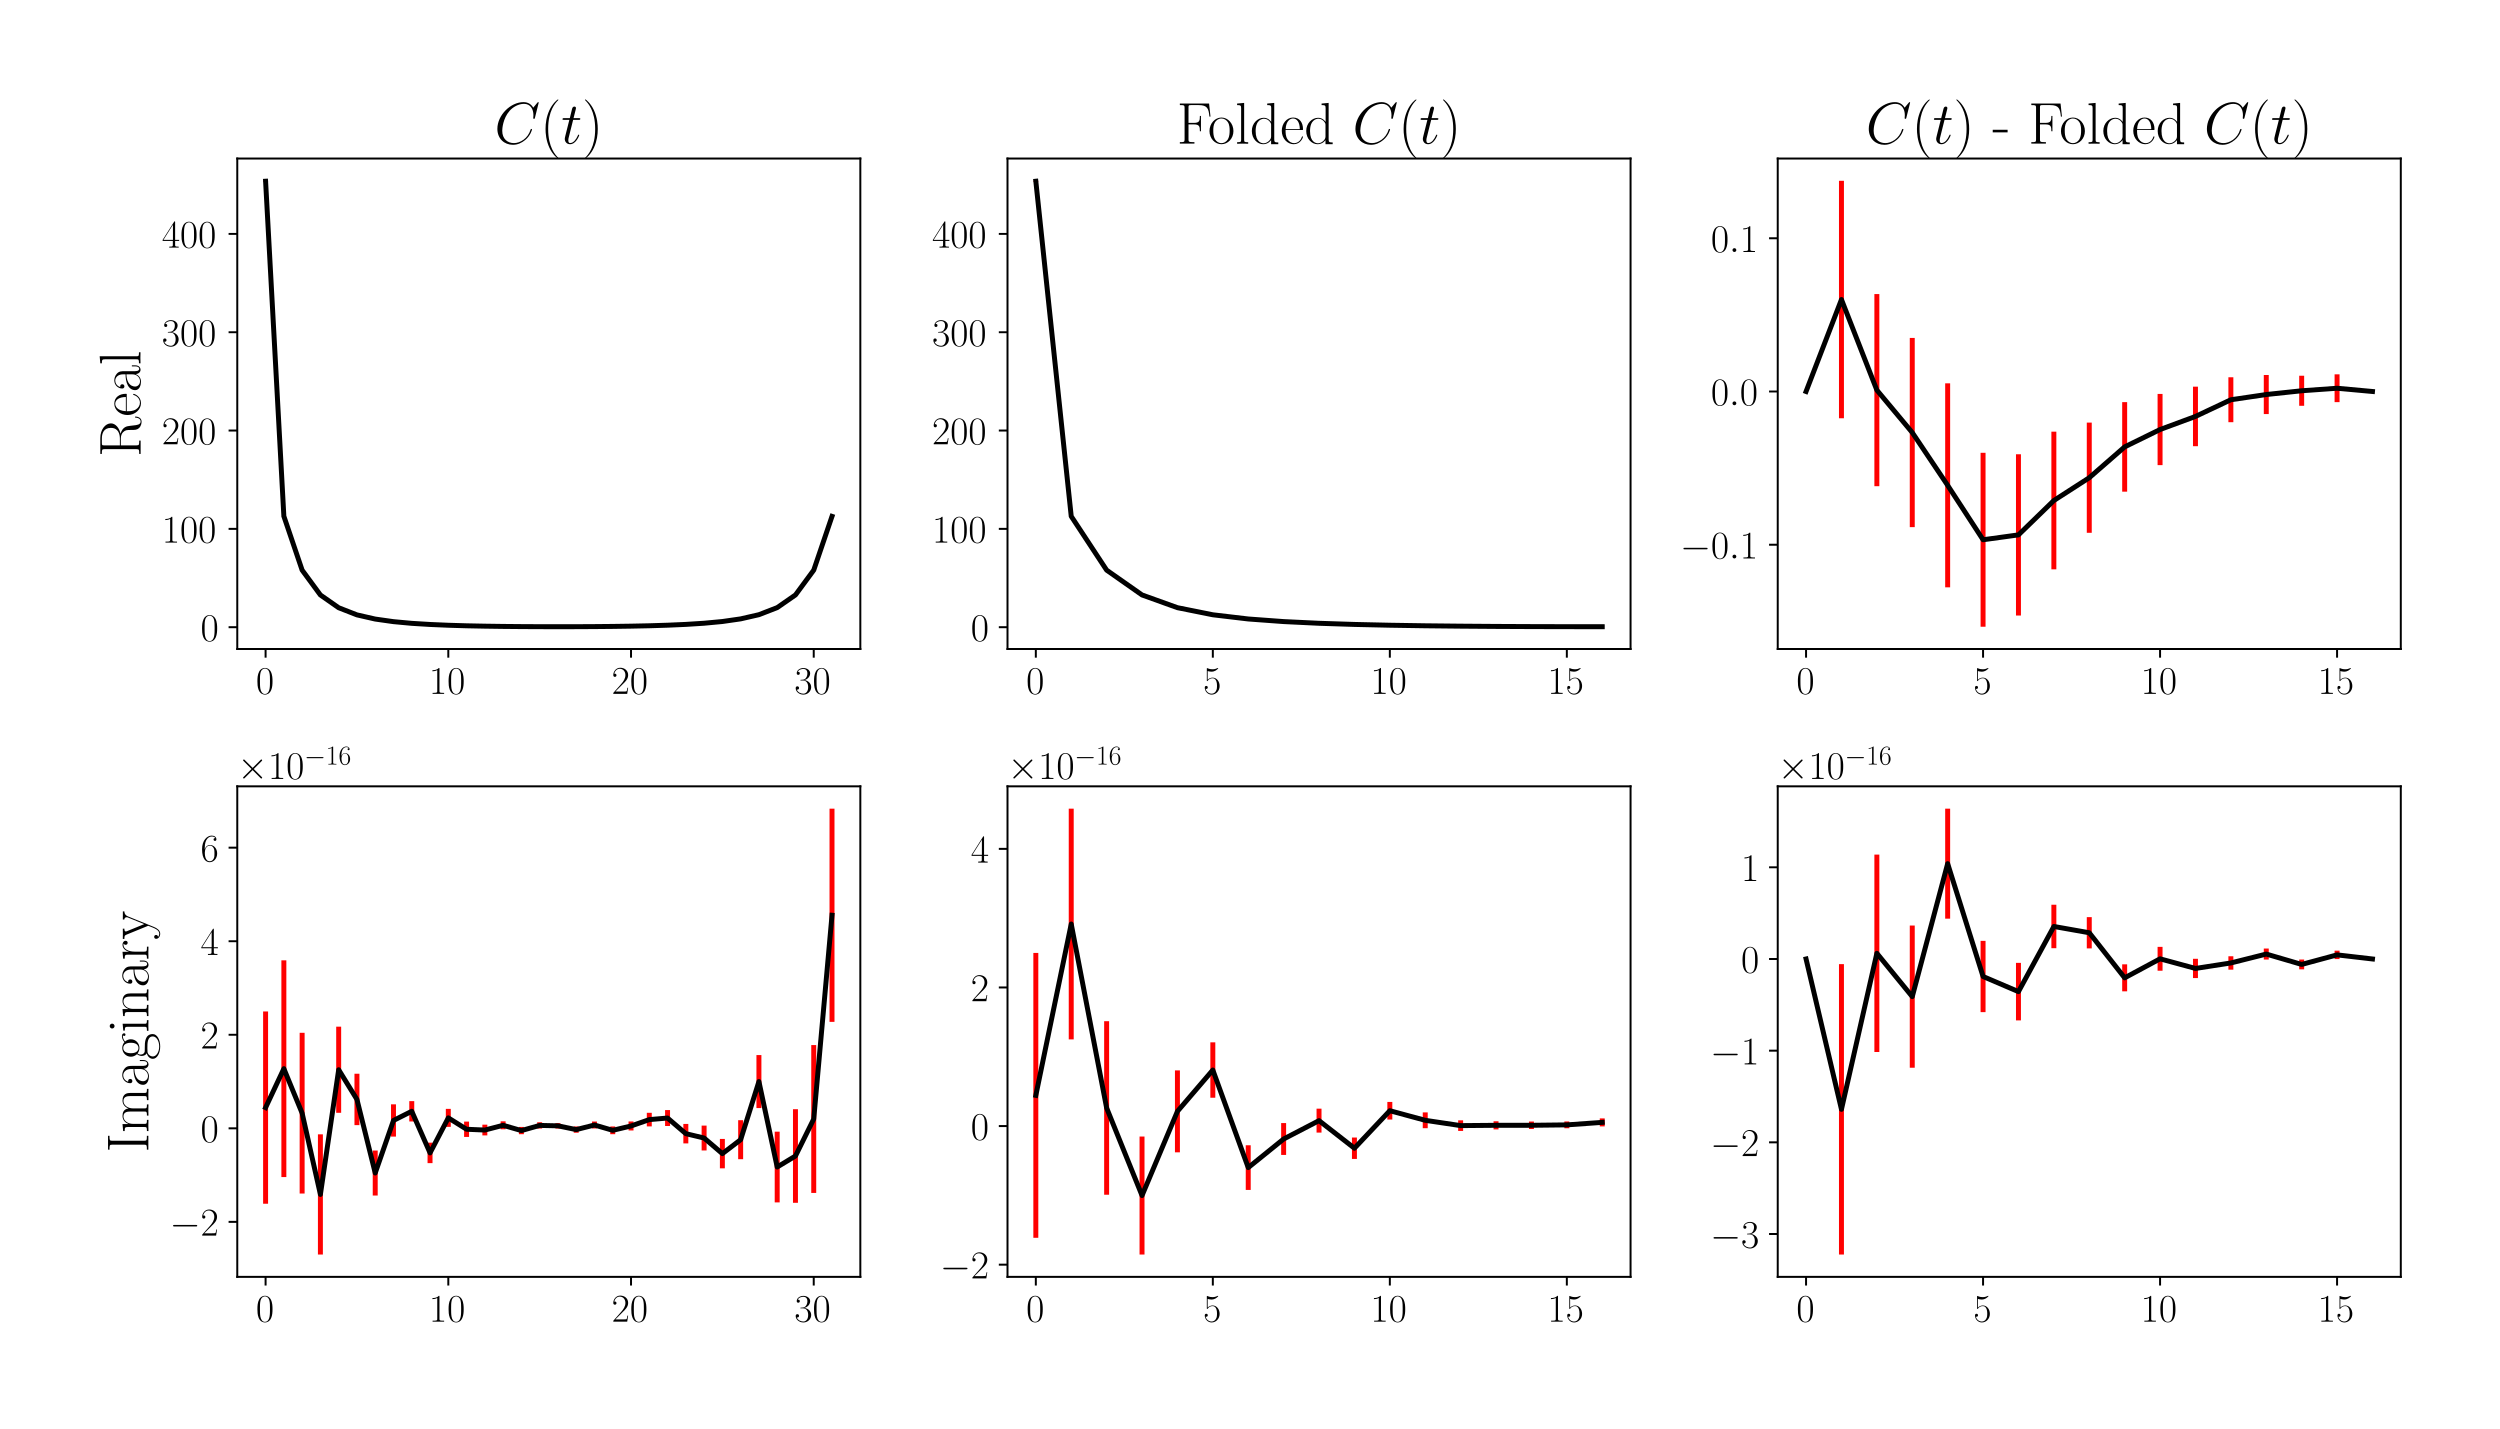 <?xml version="1.0" encoding="utf-8" standalone="no"?>
<!DOCTYPE svg PUBLIC "-//W3C//DTD SVG 1.1//EN"
  "http://www.w3.org/Graphics/SVG/1.1/DTD/svg11.dtd">
<!-- Created with matplotlib (https://matplotlib.org/) -->
<svg height="576pt" version="1.1" viewBox="0 0 1008 576" width="1008pt" xmlns="http://www.w3.org/2000/svg" xmlns:xlink="http://www.w3.org/1999/xlink">
 <defs>
  <style type="text/css">*{stroke-linecap:butt;stroke-linejoin:round;}</style>
 </defs>
 <g id="figure_1">
  <g id="patch_1">
   <path d="M 0 576 
L 1008 576 
L 1008 0 
L 0 0 
z
" style="fill:#ffffff;"/>
  </g>
  <g id="axes_1">
   <g id="patch_2">
    <path d="M 95.667 261.684 
L 346.884 261.684 
L 346.884 63.911 
L 95.667 63.911 
z
" style="fill:#ffffff;"/>
   </g>
   <g id="matplotlib.axis_1">
    <g id="xtick_1">
     <g id="line2d_1">
      <defs>
       <path d="M 0 0 
L 0 3.5 
" id="m6b425c23c3" style="stroke:#000000;stroke-width:0.8;"/>
      </defs>
      <g>
       <use style="stroke:#000000;stroke-width:0.8;" x="107.086" xlink:href="#m6b425c23c3" y="261.684"/>
      </g>
     </g>
     <g id="text_1">
      <!-- $\mathdefault{0}$ -->
      <g transform="translate(103.184 279.754)scale(0.16 -0.16)">
       <defs>
        <path d="M 42 31.641 
C 42 37.75 41.906 48.125 37.703 56.109 
C 34 63.109 28.094 65.594 22.906 65.594 
C 18.094 65.594 12 63.406 8.203 56.203 
C 4.203 48.719 3.797 39.438 3.797 31.641 
C 3.797 25.953 3.906 17.281 7 9.672 
C 11.297 -0.609 19 -2 22.906 -2 
C 27.5 -2 34.5 -0.109 38.594 9.375 
C 41.594 16.281 42 24.359 42 31.641 
z
M 22.906 -0.406 
C 16.5 -0.406 12.703 5.078 11.297 12.688 
C 10.203 18.562 10.203 27.156 10.203 32.75 
C 10.203 40.438 10.203 46.828 11.5 52.922 
C 13.406 61.391 19 64 22.906 64 
C 27 64 32.297 61.297 34.203 53.125 
C 35.5 47.438 35.594 40.734 35.594 32.75 
C 35.594 26.25 35.594 18.266 34.406 12.375 
C 32.297 1.484 26.406 -0.406 22.906 -0.406 
z
" id="CMR17-48"/>
       </defs>
       <use transform="scale(0.996)" xlink:href="#CMR17-48"/>
      </g>
     </g>
    </g>
    <g id="xtick_2">
     <g id="line2d_2">
      <g>
       <use style="stroke:#000000;stroke-width:0.8;" x="180.757" xlink:href="#m6b425c23c3" y="261.684"/>
      </g>
     </g>
     <g id="text_2">
      <!-- $\mathdefault{10}$ -->
      <g transform="translate(172.953 279.754)scale(0.16 -0.16)">
       <defs>
        <path d="M 26.594 63.406 
C 26.594 65.5 26.5 65.5 25.094 65.5 
C 21.203 61.188 15.297 59.797 9.703 59.797 
C 9.406 59.797 8.906 59.797 8.797 59.5 
C 8.703 59.297 8.703 59.094 8.703 57 
C 11.797 57 17 57.594 21 59.984 
L 21 7.203 
C 21 3.688 20.797 2.5 12.203 2.5 
L 9.203 2.5 
L 9.203 0 
C 14 0 19 0 23.797 0 
C 28.594 0 33.594 0 38.406 0 
L 38.406 2.5 
L 35.406 2.5 
C 26.797 2.5 26.594 3.594 26.594 7.156 
z
" id="CMR17-49"/>
       </defs>
       <use transform="scale(0.996)" xlink:href="#CMR17-49"/>
       <use transform="translate(45.69 0)scale(0.996)" xlink:href="#CMR17-48"/>
      </g>
     </g>
    </g>
    <g id="xtick_3">
     <g id="line2d_3">
      <g>
       <use style="stroke:#000000;stroke-width:0.8;" x="254.427" xlink:href="#m6b425c23c3" y="261.684"/>
      </g>
     </g>
     <g id="text_3">
      <!-- $\mathdefault{20}$ -->
      <g transform="translate(246.623 279.754)scale(0.16 -0.16)">
       <defs>
        <path d="M 41.703 15.453 
L 39.906 15.453 
C 38.906 8.375 38.094 7.172 37.703 6.562 
C 37.203 5.766 30 5.766 28.594 5.766 
L 9.406 5.766 
C 13 9.672 20 16.75 28.5 24.953 
C 34.594 30.734 41.703 37.531 41.703 47.422 
C 41.703 59.219 32.297 66 21.797 66 
C 10.797 66 4.094 56.312 4.094 47.344 
C 4.094 43.438 7 42.938 8.203 42.938 
C 9.203 42.938 12.203 43.547 12.203 47.031 
C 12.203 50.109 9.594 51 8.203 51 
C 7.594 51 7 50.906 6.594 50.703 
C 8.5 59.219 14.297 63.406 20.406 63.406 
C 29.094 63.406 34.797 56.516 34.797 47.422 
C 34.797 38.734 29.703 31.25 24 24.75 
L 4.094 2.281 
L 4.094 0 
L 39.297 0 
z
" id="CMR17-50"/>
       </defs>
       <use transform="scale(0.996)" xlink:href="#CMR17-50"/>
       <use transform="translate(45.69 0)scale(0.996)" xlink:href="#CMR17-48"/>
      </g>
     </g>
    </g>
    <g id="xtick_4">
     <g id="line2d_4">
      <g>
       <use style="stroke:#000000;stroke-width:0.8;" x="328.098" xlink:href="#m6b425c23c3" y="261.684"/>
      </g>
     </g>
     <g id="text_4">
      <!-- $\mathdefault{30}$ -->
      <g transform="translate(320.294 279.754)scale(0.16 -0.16)">
       <defs>
        <path d="M 22.094 33.703 
C 31 33.703 34.906 25.969 34.906 17.031 
C 34.906 5 28.5 0.391 22.703 0.391 
C 17.406 0.391 8.797 3.031 6.094 10.828 
C 6.594 10.625 7.094 10.625 7.594 10.625 
C 10 10.625 11.797 12.219 11.797 14.812 
C 11.797 17.703 9.594 19 7.594 19 
C 5.906 19 3.297 18.203 3.297 14.469 
C 3.297 5.234 12.297 -2 22.906 -2 
C 34 -2 42.5 6.719 42.5 16.953 
C 42.5 26.672 34.5 33.703 25 34.797 
C 32.594 36.375 39.906 43.062 39.906 52.016 
C 39.906 59.688 32 65.297 23 65.297 
C 13.906 65.297 5.906 59.828 5.906 52.016 
C 5.906 48.594 8.5 48 9.797 48 
C 11.906 48 13.703 49.297 13.703 51.891 
C 13.703 54.469 11.906 55.766 9.797 55.766 
C 9.406 55.766 8.906 55.766 8.5 55.578 
C 11.406 61.859 19.297 63 22.797 63 
C 26.297 63 32.906 61.328 32.906 51.875 
C 32.906 49.109 32.5 44.188 29.094 39.844 
C 26.094 36 22.703 36 19.406 35.688 
C 18.906 35.688 16.594 35.453 16.203 35.453 
C 15.5 35.359 15.094 35.266 15.094 34.5 
C 15.094 33.797 15.203 33.703 17.203 33.703 
z
" id="CMR17-51"/>
       </defs>
       <use transform="scale(0.996)" xlink:href="#CMR17-51"/>
       <use transform="translate(45.69 0)scale(0.996)" xlink:href="#CMR17-48"/>
      </g>
     </g>
    </g>
   </g>
   <g id="matplotlib.axis_2">
    <g id="ytick_1">
     <g id="line2d_5">
      <defs>
       <path d="M 0 0 
L -3.5 0 
" id="mb9e478977b" style="stroke:#000000;stroke-width:0.8;"/>
      </defs>
      <g>
       <use style="stroke:#000000;stroke-width:0.8;" x="95.667" xlink:href="#mb9e478977b" y="252.891"/>
      </g>
     </g>
     <g id="text_5">
      <!-- $\mathdefault{0}$ -->
      <g transform="translate(80.863 258.426)scale(0.16 -0.16)">
       <use transform="scale(0.996)" xlink:href="#CMR17-48"/>
      </g>
     </g>
    </g>
    <g id="ytick_2">
     <g id="line2d_6">
      <g>
       <use style="stroke:#000000;stroke-width:0.8;" x="95.667" xlink:href="#mb9e478977b" y="213.245"/>
      </g>
     </g>
     <g id="text_6">
      <!-- $\mathdefault{100}$ -->
      <g transform="translate(65.255 218.78)scale(0.16 -0.16)">
       <use transform="scale(0.996)" xlink:href="#CMR17-49"/>
       <use transform="translate(45.69 0)scale(0.996)" xlink:href="#CMR17-48"/>
       <use transform="translate(91.381 0)scale(0.996)" xlink:href="#CMR17-48"/>
      </g>
     </g>
    </g>
    <g id="ytick_3">
     <g id="line2d_7">
      <g>
       <use style="stroke:#000000;stroke-width:0.8;" x="95.667" xlink:href="#mb9e478977b" y="173.6"/>
      </g>
     </g>
     <g id="text_7">
      <!-- $\mathdefault{200}$ -->
      <g transform="translate(65.255 179.135)scale(0.16 -0.16)">
       <use transform="scale(0.996)" xlink:href="#CMR17-50"/>
       <use transform="translate(45.69 0)scale(0.996)" xlink:href="#CMR17-48"/>
       <use transform="translate(91.381 0)scale(0.996)" xlink:href="#CMR17-48"/>
      </g>
     </g>
    </g>
    <g id="ytick_4">
     <g id="line2d_8">
      <g>
       <use style="stroke:#000000;stroke-width:0.8;" x="95.667" xlink:href="#mb9e478977b" y="133.954"/>
      </g>
     </g>
     <g id="text_8">
      <!-- $\mathdefault{300}$ -->
      <g transform="translate(65.255 139.489)scale(0.16 -0.16)">
       <use transform="scale(0.996)" xlink:href="#CMR17-51"/>
       <use transform="translate(45.69 0)scale(0.996)" xlink:href="#CMR17-48"/>
       <use transform="translate(91.381 0)scale(0.996)" xlink:href="#CMR17-48"/>
      </g>
     </g>
    </g>
    <g id="ytick_5">
     <g id="line2d_9">
      <g>
       <use style="stroke:#000000;stroke-width:0.8;" x="95.667" xlink:href="#mb9e478977b" y="94.309"/>
      </g>
     </g>
     <g id="text_9">
      <!-- $\mathdefault{400}$ -->
      <g transform="translate(65.255 99.844)scale(0.16 -0.16)">
       <defs>
        <path d="M 33.594 64.406 
C 33.594 66.5 33.5 66.5 31.703 66.5 
L 2 19.594 
L 2 17 
L 27.797 17 
L 27.797 7.141 
C 27.797 3.5 27.594 2.5 20.594 2.5 
L 18.703 2.5 
L 18.703 0 
C 21.906 0 27.297 0 30.703 0 
C 34.094 0 39.5 0 42.703 0 
L 42.703 2.5 
L 40.797 2.5 
C 33.797 2.5 33.594 3.5 33.594 7.141 
L 33.594 17 
L 43.797 17 
L 43.797 19.594 
L 33.594 19.594 
z
M 28.094 57.859 
L 28.094 19.594 
L 4 19.594 
z
" id="CMR17-52"/>
       </defs>
       <use transform="scale(0.996)" xlink:href="#CMR17-52"/>
       <use transform="translate(45.69 0)scale(0.996)" xlink:href="#CMR17-48"/>
       <use transform="translate(91.381 0)scale(0.996)" xlink:href="#CMR17-48"/>
      </g>
     </g>
    </g>
    <g id="text_10">
     <!-- Real -->
     <g transform="translate(56.604 184.258)rotate(-90)scale(0.24 -0.24)">
      <defs>
       <path d="M 39.203 33.531 
C 48.703 35.438 56.703 41.812 56.703 49.781 
C 56.703 59.141 46.094 67.594 32.094 67.594 
L 5.203 67.594 
L 5.203 65 
C 12.094 65 13.203 65 13.203 60.516 
L 13.203 6.484 
C 13.203 2 12.094 2 5.203 2 
L 5.203 -0.406 
C 8.094 -0.406 13.297 -0.406 16.406 -0.406 
C 19.5 -0.406 24.703 -0.406 27.594 -0.406 
L 27.594 2 
C 20.703 2 19.594 2 19.594 6.516 
L 19.594 33 
L 31.297 33 
C 37 33 40.203 30.688 41.594 29.391 
C 45.594 25.5 45.594 22.797 45.594 16 
C 45.594 9.297 45.594 5.891 48.594 2.5 
C 52.406 -1.594 57.5 -2 59.703 -2 
C 67.094 -2 68.203 6.188 68.203 7.859 
C 68.203 8.438 68.203 9.141 67.297 9.141 
C 66.5 9.141 66.406 8.547 66.406 8.156 
C 65.906 1.75 63 -0.406 59.906 -0.406 
C 54.406 -0.406 53.797 5.859 53.203 11.938 
C 52.906 14.031 52.703 15.516 52.5 17.703 
C 51.906 22.688 51.094 29.953 39.203 33.531 
z
M 31 34.594 
L 19.594 34.594 
L 19.594 61.141 
C 19.594 64.516 19.797 65 23.797 65 
L 31.094 65 
C 39.406 65 49.094 62.141 49.094 49.844 
C 49.094 37.062 38.5 34.594 31 34.594 
z
" id="CMR17-82"/>
       <path d="M 38.094 23 
C 38.5 23.406 38.5 23.609 38.5 24.625 
C 38.5 34.969 33.094 44 21.703 44 
C 11.094 44 2.703 33.891 2.703 21.609 
C 2.703 8.609 12.203 -1 22.797 -1 
C 34 -1 38.406 9.484 38.406 11.562 
C 38.406 12.25 37.797 12.25 37.594 12.25 
C 36.906 12.25 36.797 12.047 36.406 10.875 
C 34.203 4.141 28.703 0.797 23.5 0.797 
C 19.203 0.797 14.906 3.172 12.203 7.5 
C 9.094 12.547 9.094 18.375 9.094 23 
z
M 9.203 24.5 
C 9.906 39.141 17.594 42.406 21.594 42.406 
C 28.406 42.406 33 35.891 33.094 24.5 
z
" id="CMR17-101"/>
       <path d="M 36 25.828 
C 36 32.375 36 35.844 31.797 39.734 
C 28.094 43 23.797 44 20.406 44 
C 12.5 44 6.797 37.609 6.797 30.797 
C 6.797 27 9.797 27 10.406 27 
C 11.703 27 14 27.781 14 30.531 
C 14 33 12.094 34.078 10.406 34.078 
C 10 34.078 9.5 33.969 9.203 33.875 
C 11.297 40.5 16.703 42.406 20.203 42.406 
C 25.203 42.406 30.703 37.953 30.703 29.453 
L 30.703 25 
C 24.797 25 17.703 24.203 12.094 21.203 
C 5.797 17.703 4 12.703 4 8.906 
C 4 1.203 13 -1 18.297 -1 
C 23.797 -1 28.906 2.172 31.094 7.984 
C 31.297 3.641 34.094 -0.281 38.5 -0.281 
C 40.594 -0.281 45.906 1.094 45.906 8.859 
L 45.906 14.375 
L 44.094 14.375 
L 44.094 8.781 
C 44.094 2.781 41.406 2 40.094 2 
C 36 2 36 7.156 36 11.531 
z
M 30.703 13.594 
C 30.703 4.953 24.5 0.594 19 0.594 
C 14 0.594 10.094 4.297 10.094 8.906 
C 10.094 11.891 11.406 17.188 17.203 20.391 
C 22 23.094 27.5 23.5 30.703 23.5 
z
" id="CMR17-97"/>
       <path d="M 15.297 68.688 
L 3.406 67.594 
L 3.406 65 
C 9.297 65 10.203 64.406 10.203 59.641 
L 10.203 6.656 
C 10.203 2.875 9.797 2.391 3.406 2.391 
L 3.406 -0.203 
C 5.797 0 10.203 0 12.703 0 
C 15.297 0 19.703 0 22.094 -0.203 
L 22.094 2.391 
C 15.703 2.391 15.297 2.781 15.297 6.656 
z
" id="CMR17-108"/>
      </defs>
      <use transform="scale(0.996)" xlink:href="#CMR17-82"/>
      <use transform="translate(67.791 0)scale(0.996)" xlink:href="#CMR17-101"/>
      <use transform="translate(108.277 0)scale(0.996)" xlink:href="#CMR17-97"/>
      <use transform="translate(153.967 0)scale(0.996)" xlink:href="#CMR17-108"/>
     </g>
    </g>
   </g>
   <g id="LineCollection_1">
    <path clip-path="url(#p04123e6331)" d="M 107.086 73.241 
L 107.086 72.901 
" style="fill:none;stroke:#ff0000;stroke-width:2;"/>
    <path clip-path="url(#p04123e6331)" d="M 114.453 208.189 
L 114.453 208.107 
" style="fill:none;stroke:#ff0000;stroke-width:2;"/>
    <path clip-path="url(#p04123e6331)" d="M 121.82 229.912 
L 121.82 229.843 
" style="fill:none;stroke:#ff0000;stroke-width:2;"/>
    <path clip-path="url(#p04123e6331)" d="M 129.187 239.932 
L 129.187 239.86 
" style="fill:none;stroke:#ff0000;stroke-width:2;"/>
    <path clip-path="url(#p04123e6331)" d="M 136.554 245.08 
L 136.554 245.003 
" style="fill:none;stroke:#ff0000;stroke-width:2;"/>
    <path clip-path="url(#p04123e6331)" d="M 143.921 247.953 
L 143.921 247.888 
" style="fill:none;stroke:#ff0000;stroke-width:2;"/>
    <path clip-path="url(#p04123e6331)" d="M 151.288 249.637 
L 151.288 249.575 
" style="fill:none;stroke:#ff0000;stroke-width:2;"/>
    <path clip-path="url(#p04123e6331)" d="M 158.655 250.674 
L 158.655 250.625 
" style="fill:none;stroke:#ff0000;stroke-width:2;"/>
    <path clip-path="url(#p04123e6331)" d="M 166.023 251.352 
L 166.023 251.311 
" style="fill:none;stroke:#ff0000;stroke-width:2;"/>
    <path clip-path="url(#p04123e6331)" d="M 173.39 251.803 
L 173.39 251.767 
" style="fill:none;stroke:#ff0000;stroke-width:2;"/>
    <path clip-path="url(#p04123e6331)" d="M 180.757 252.115 
L 180.757 252.087 
" style="fill:none;stroke:#ff0000;stroke-width:2;"/>
    <path clip-path="url(#p04123e6331)" d="M 188.124 252.332 
L 188.124 252.311 
" style="fill:none;stroke:#ff0000;stroke-width:2;"/>
    <path clip-path="url(#p04123e6331)" d="M 195.491 252.479 
L 195.491 252.461 
" style="fill:none;stroke:#ff0000;stroke-width:2;"/>
    <path clip-path="url(#p04123e6331)" d="M 202.858 252.581 
L 202.858 252.566 
" style="fill:none;stroke:#ff0000;stroke-width:2;"/>
    <path clip-path="url(#p04123e6331)" d="M 210.225 252.646 
L 210.225 252.634 
" style="fill:none;stroke:#ff0000;stroke-width:2;"/>
    <path clip-path="url(#p04123e6331)" d="M 217.592 252.682 
L 217.592 252.671 
" style="fill:none;stroke:#ff0000;stroke-width:2;"/>
    <path clip-path="url(#p04123e6331)" d="M 224.959 252.695 
L 224.959 252.685 
" style="fill:none;stroke:#ff0000;stroke-width:2;"/>
    <path clip-path="url(#p04123e6331)" d="M 232.326 252.683 
L 232.326 252.674 
" style="fill:none;stroke:#ff0000;stroke-width:2;"/>
    <path clip-path="url(#p04123e6331)" d="M 239.693 252.645 
L 239.693 252.635 
" style="fill:none;stroke:#ff0000;stroke-width:2;"/>
    <path clip-path="url(#p04123e6331)" d="M 247.06 252.579 
L 247.06 252.566 
" style="fill:none;stroke:#ff0000;stroke-width:2;"/>
    <path clip-path="url(#p04123e6331)" d="M 254.427 252.473 
L 254.427 252.458 
" style="fill:none;stroke:#ff0000;stroke-width:2;"/>
    <path clip-path="url(#p04123e6331)" d="M 261.794 252.319 
L 261.794 252.298 
" style="fill:none;stroke:#ff0000;stroke-width:2;"/>
    <path clip-path="url(#p04123e6331)" d="M 269.161 252.093 
L 269.161 252.07 
" style="fill:none;stroke:#ff0000;stroke-width:2;"/>
    <path clip-path="url(#p04123e6331)" d="M 276.528 251.771 
L 276.528 251.742 
" style="fill:none;stroke:#ff0000;stroke-width:2;"/>
    <path clip-path="url(#p04123e6331)" d="M 283.895 251.306 
L 283.895 251.268 
" style="fill:none;stroke:#ff0000;stroke-width:2;"/>
    <path clip-path="url(#p04123e6331)" d="M 291.262 250.617 
L 291.262 250.569 
" style="fill:none;stroke:#ff0000;stroke-width:2;"/>
    <path clip-path="url(#p04123e6331)" d="M 298.63 249.559 
L 298.63 249.505 
" style="fill:none;stroke:#ff0000;stroke-width:2;"/>
    <path clip-path="url(#p04123e6331)" d="M 305.997 247.876 
L 305.997 247.812 
" style="fill:none;stroke:#ff0000;stroke-width:2;"/>
    <path clip-path="url(#p04123e6331)" d="M 313.364 245.027 
L 313.364 244.959 
" style="fill:none;stroke:#ff0000;stroke-width:2;"/>
    <path clip-path="url(#p04123e6331)" d="M 320.731 239.904 
L 320.731 239.846 
" style="fill:none;stroke:#ff0000;stroke-width:2;"/>
    <path clip-path="url(#p04123e6331)" d="M 328.098 229.915 
L 328.098 229.841 
" style="fill:none;stroke:#ff0000;stroke-width:2;"/>
    <path clip-path="url(#p04123e6331)" d="M 335.465 208.243 
L 335.465 208.148 
" style="fill:none;stroke:#ff0000;stroke-width:2;"/>
   </g>
   <g id="line2d_10">
    <path clip-path="url(#p04123e6331)" d="M 107.086 73.071 
L 114.453 208.148 
L 121.82 229.877 
L 129.187 239.896 
L 136.554 245.041 
L 143.921 247.921 
L 151.288 249.606 
L 158.655 250.649 
L 166.023 251.332 
L 173.39 251.785 
L 180.757 252.101 
L 188.124 252.321 
L 195.491 252.47 
L 202.858 252.574 
L 210.225 252.64 
L 217.592 252.677 
L 224.959 252.69 
L 232.326 252.679 
L 239.693 252.64 
L 247.06 252.572 
L 254.427 252.465 
L 261.794 252.309 
L 269.161 252.081 
L 276.528 251.756 
L 283.895 251.287 
L 291.262 250.593 
L 298.63 249.532 
L 305.997 247.844 
L 313.364 244.993 
L 320.731 239.875 
L 328.098 229.878 
L 335.465 208.195 
" style="fill:none;stroke:#000000;stroke-linecap:square;stroke-width:2;"/>
   </g>
   <g id="patch_3">
    <path d="M 95.667 261.684 
L 95.667 63.911 
" style="fill:none;stroke:#000000;stroke-linecap:square;stroke-linejoin:miter;stroke-width:0.8;"/>
   </g>
   <g id="patch_4">
    <path d="M 346.884 261.684 
L 346.884 63.911 
" style="fill:none;stroke:#000000;stroke-linecap:square;stroke-linejoin:miter;stroke-width:0.8;"/>
   </g>
   <g id="patch_5">
    <path d="M 95.667 261.684 
L 346.884 261.684 
" style="fill:none;stroke:#000000;stroke-linecap:square;stroke-linejoin:miter;stroke-width:0.8;"/>
   </g>
   <g id="patch_6">
    <path d="M 95.667 63.911 
L 346.884 63.911 
" style="fill:none;stroke:#000000;stroke-linecap:square;stroke-linejoin:miter;stroke-width:0.8;"/>
   </g>
   <g id="text_11">
    <!-- $C(t)$ -->
    <g transform="translate(199.347 57.911)scale(0.24 -0.24)">
     <defs>
      <path d="M 74.703 69.109 
C 74.703 70 74 70 73.797 70 
C 73.594 70 73.203 70 72.406 69 
L 65.5 60.656 
C 62 66.625 56.5 70 49 70 
C 27.406 70 5 48.25 5 24.922 
C 5 8.328 16.703 -2 31.297 -2 
C 39.297 -2 46.297 1.375 52.094 6.25 
C 60.797 13.484 63.406 23.141 63.406 23.922 
C 63.406 24.812 62.594 24.812 62.297 24.812 
C 61.406 24.812 61.297 24.219 61.094 23.812 
C 56.5 8.344 43 0.891 33 0.891 
C 22.406 0.891 13.203 7.641 13.203 21.734 
C 13.203 24.922 14.203 42.188 25.5 55.188 
C 31 61.547 40.406 67.109 49.906 67.109 
C 60.906 67.109 65.797 58.078 65.797 47.938 
C 65.797 45.359 65.5 43.188 65.5 42.781 
C 65.5 41.891 66.5 41.891 66.797 41.891 
C 67.906 41.891 68 41.984 68.406 43.766 
z
" id="CMMI12-67"/>
      <path d="M 30.594 -24.391 
C 30.594 -24.297 30.594 -24.094 30.297 -23.797 
C 25.703 -19.125 13.406 -6.359 13.406 24.703 
C 13.406 55.766 25.5 68.422 30.406 73.391 
C 30.406 73.5 30.594 73.703 30.594 74 
C 30.594 74.297 30.297 74.5 29.906 74.5 
C 28.797 74.5 20.297 67.125 15.406 56.156 
C 10.406 45.109 9 34.359 9 24.812 
C 9 17.625 9.703 5.484 15.703 -7.359 
C 20.5 -17.734 28.703 -25 29.906 -25 
C 30.406 -25 30.594 -24.797 30.594 -24.391 
z
" id="CMR17-40"/>
      <path d="M 20.094 40.094 
L 29.297 40.094 
C 31.203 40.094 32.203 40.094 32.203 41.891 
C 32.203 43 31.594 43 29.594 43 
L 20.797 43 
L 24.5 57.688 
C 24.906 59.078 24.906 59.281 24.906 60 
C 24.906 61.609 23.594 62.5 22.297 62.5 
C 21.5 62.5 19.203 62.203 18.406 58.984 
L 14.5 43 
L 5.094 43 
C 3.094 43 2.203 43 2.203 41.094 
C 2.203 40.094 2.906 40.094 4.797 40.094 
L 13.703 40.094 
L 7.094 13.766 
C 6.297 10.281 6 9.281 6 7.984 
C 6 3.297 9.297 -1 14.906 -1 
C 25 -1 30.406 13.562 30.406 14.25 
C 30.406 14.859 30 15.156 29.406 15.156 
C 29.203 15.156 28.797 15.156 28.594 14.75 
C 28.5 14.656 28.406 14.547 27.703 12.953 
C 25.594 7.984 21 1 15.203 1 
C 12.203 1 12 3.5 12 5.688 
C 12 5.781 12 7.688 12.297 8.875 
z
" id="CMMI12-116"/>
      <path d="M 26.297 24.703 
C 26.297 31.875 25.594 44.016 19.594 56.859 
C 14.797 67.234 6.594 74.5 5.406 74.5 
C 5.094 74.5 4.703 74.391 4.703 73.891 
C 4.703 73.703 4.797 73.594 4.906 73.391 
C 9.703 68.406 21.906 55.75 21.906 24.75 
C 21.906 -6.359 9.797 -19.016 4.906 -24.016 
C 4.797 -24.203 4.703 -24.312 4.703 -24.5 
C 4.703 -25 5.094 -25 5.406 -25 
C 6.5 -25 15 -17.625 19.906 -6.656 
C 24.906 4.391 26.297 15.141 26.297 24.703 
z
" id="CMR17-41"/>
     </defs>
     <use transform="scale(0.996)" xlink:href="#CMMI12-67"/>
     <use transform="translate(76.947 0)scale(0.996)" xlink:href="#CMR17-40"/>
     <use transform="translate(112.228 0)scale(0.996)" xlink:href="#CMMI12-116"/>
     <use transform="translate(147.454 0)scale(0.996)" xlink:href="#CMR17-41"/>
    </g>
   </g>
  </g>
  <g id="axes_2">
   <g id="patch_7">
    <path d="M 406.225 261.684 
L 657.442 261.684 
L 657.442 63.911 
L 406.225 63.911 
z
" style="fill:#ffffff;"/>
   </g>
   <g id="matplotlib.axis_3">
    <g id="xtick_5">
     <g id="line2d_11">
      <g>
       <use style="stroke:#000000;stroke-width:0.8;" x="417.644" xlink:href="#m6b425c23c3" y="261.684"/>
      </g>
     </g>
     <g id="text_12">
      <!-- $\mathdefault{0}$ -->
      <g transform="translate(413.742 279.754)scale(0.16 -0.16)">
       <use transform="scale(0.996)" xlink:href="#CMR17-48"/>
      </g>
     </g>
    </g>
    <g id="xtick_6">
     <g id="line2d_12">
      <g>
       <use style="stroke:#000000;stroke-width:0.8;" x="489.013" xlink:href="#m6b425c23c3" y="261.684"/>
      </g>
     </g>
     <g id="text_13">
      <!-- $\mathdefault{5}$ -->
      <g transform="translate(485.111 279.754)scale(0.16 -0.16)">
       <defs>
        <path d="M 11.406 57.688 
C 12.406 57.281 16.5 56 20.703 56 
C 30 56 35.094 61.109 38 64.062 
C 38 64.953 38 65.5 37.406 65.5 
C 37.297 65.5 37.094 65.5 36.297 65.047 
C 32.797 63.406 28.703 62.078 23.703 62.078 
C 20.703 62.078 16.203 62.484 11.297 64.672 
C 10.203 65.172 10 65.172 9.906 65.172 
C 9.406 65.172 9.297 65.062 9.297 63.078 
L 9.297 34.422 
C 9.297 32.641 9.297 32.141 10.297 32.141 
C 10.797 32.141 11 32.344 11.5 33.031 
C 14.703 37.516 19.094 39.406 24.094 39.406 
C 27.594 39.406 35.094 37.219 35.094 20.141 
C 35.094 16.953 35.094 11.172 32.094 6.578 
C 29.594 2.484 25.703 0.391 21.406 0.391 
C 14.797 0.391 8.094 5 6.297 12.719 
C 6.703 12.609 7.5 12.422 7.906 12.422 
C 9.203 12.422 11.703 13.125 11.703 16.219 
C 11.703 18.906 9.797 20 7.906 20 
C 5.594 20 4.094 18.594 4.094 15.797 
C 4.094 7.094 11 -2 21.594 -2 
C 31.906 -2 41.703 6.875 41.703 19.75 
C 41.703 31.719 33.906 41 24.203 41 
C 19.094 41 14.797 39.109 11.406 35.531 
z
" id="CMR17-53"/>
       </defs>
       <use transform="scale(0.996)" xlink:href="#CMR17-53"/>
      </g>
     </g>
    </g>
    <g id="xtick_7">
     <g id="line2d_13">
      <g>
       <use style="stroke:#000000;stroke-width:0.8;" x="560.381" xlink:href="#m6b425c23c3" y="261.684"/>
      </g>
     </g>
     <g id="text_14">
      <!-- $\mathdefault{10}$ -->
      <g transform="translate(552.577 279.754)scale(0.16 -0.16)">
       <use transform="scale(0.996)" xlink:href="#CMR17-49"/>
       <use transform="translate(45.69 0)scale(0.996)" xlink:href="#CMR17-48"/>
      </g>
     </g>
    </g>
    <g id="xtick_8">
     <g id="line2d_14">
      <g>
       <use style="stroke:#000000;stroke-width:0.8;" x="631.749" xlink:href="#m6b425c23c3" y="261.684"/>
      </g>
     </g>
     <g id="text_15">
      <!-- $\mathdefault{15}$ -->
      <g transform="translate(623.945 279.754)scale(0.16 -0.16)">
       <use transform="scale(0.996)" xlink:href="#CMR17-49"/>
       <use transform="translate(45.69 0)scale(0.996)" xlink:href="#CMR17-53"/>
      </g>
     </g>
    </g>
   </g>
   <g id="matplotlib.axis_4">
    <g id="ytick_6">
     <g id="line2d_15">
      <g>
       <use style="stroke:#000000;stroke-width:0.8;" x="406.225" xlink:href="#mb9e478977b" y="252.891"/>
      </g>
     </g>
     <g id="text_16">
      <!-- $\mathdefault{0}$ -->
      <g transform="translate(391.421 258.426)scale(0.16 -0.16)">
       <use transform="scale(0.996)" xlink:href="#CMR17-48"/>
      </g>
     </g>
    </g>
    <g id="ytick_7">
     <g id="line2d_16">
      <g>
       <use style="stroke:#000000;stroke-width:0.8;" x="406.225" xlink:href="#mb9e478977b" y="213.245"/>
      </g>
     </g>
     <g id="text_17">
      <!-- $\mathdefault{100}$ -->
      <g transform="translate(375.813 218.78)scale(0.16 -0.16)">
       <use transform="scale(0.996)" xlink:href="#CMR17-49"/>
       <use transform="translate(45.69 0)scale(0.996)" xlink:href="#CMR17-48"/>
       <use transform="translate(91.381 0)scale(0.996)" xlink:href="#CMR17-48"/>
      </g>
     </g>
    </g>
    <g id="ytick_8">
     <g id="line2d_17">
      <g>
       <use style="stroke:#000000;stroke-width:0.8;" x="406.225" xlink:href="#mb9e478977b" y="173.6"/>
      </g>
     </g>
     <g id="text_18">
      <!-- $\mathdefault{200}$ -->
      <g transform="translate(375.813 179.135)scale(0.16 -0.16)">
       <use transform="scale(0.996)" xlink:href="#CMR17-50"/>
       <use transform="translate(45.69 0)scale(0.996)" xlink:href="#CMR17-48"/>
       <use transform="translate(91.381 0)scale(0.996)" xlink:href="#CMR17-48"/>
      </g>
     </g>
    </g>
    <g id="ytick_9">
     <g id="line2d_18">
      <g>
       <use style="stroke:#000000;stroke-width:0.8;" x="406.225" xlink:href="#mb9e478977b" y="133.954"/>
      </g>
     </g>
     <g id="text_19">
      <!-- $\mathdefault{300}$ -->
      <g transform="translate(375.813 139.489)scale(0.16 -0.16)">
       <use transform="scale(0.996)" xlink:href="#CMR17-51"/>
       <use transform="translate(45.69 0)scale(0.996)" xlink:href="#CMR17-48"/>
       <use transform="translate(91.381 0)scale(0.996)" xlink:href="#CMR17-48"/>
      </g>
     </g>
    </g>
    <g id="ytick_10">
     <g id="line2d_19">
      <g>
       <use style="stroke:#000000;stroke-width:0.8;" x="406.225" xlink:href="#mb9e478977b" y="94.309"/>
      </g>
     </g>
     <g id="text_20">
      <!-- $\mathdefault{400}$ -->
      <g transform="translate(375.813 99.844)scale(0.16 -0.16)">
       <use transform="scale(0.996)" xlink:href="#CMR17-52"/>
       <use transform="translate(45.69 0)scale(0.996)" xlink:href="#CMR17-48"/>
       <use transform="translate(91.381 0)scale(0.996)" xlink:href="#CMR17-48"/>
      </g>
     </g>
    </g>
   </g>
   <g id="LineCollection_2">
    <path clip-path="url(#p52967294ef)" d="M 417.644 73.241 
L 417.644 72.901 
" style="fill:none;stroke:#ff0000;stroke-width:2;"/>
    <path clip-path="url(#p52967294ef)" d="M 431.918 208.204 
L 431.918 208.14 
" style="fill:none;stroke:#ff0000;stroke-width:2;"/>
    <path clip-path="url(#p52967294ef)" d="M 446.192 229.904 
L 446.192 229.852 
" style="fill:none;stroke:#ff0000;stroke-width:2;"/>
    <path clip-path="url(#p52967294ef)" d="M 460.465 239.907 
L 460.465 239.863 
" style="fill:none;stroke:#ff0000;stroke-width:2;"/>
    <path clip-path="url(#p52967294ef)" d="M 474.739 245.042 
L 474.739 244.992 
" style="fill:none;stroke:#ff0000;stroke-width:2;"/>
    <path clip-path="url(#p52967294ef)" d="M 489.013 247.906 
L 489.013 247.859 
" style="fill:none;stroke:#ff0000;stroke-width:2;"/>
    <path clip-path="url(#p52967294ef)" d="M 503.286 249.589 
L 503.286 249.549 
" style="fill:none;stroke:#ff0000;stroke-width:2;"/>
    <path clip-path="url(#p52967294ef)" d="M 517.56 250.638 
L 517.56 250.605 
" style="fill:none;stroke:#ff0000;stroke-width:2;"/>
    <path clip-path="url(#p52967294ef)" d="M 531.834 251.323 
L 531.834 251.296 
" style="fill:none;stroke:#ff0000;stroke-width:2;"/>
    <path clip-path="url(#p52967294ef)" d="M 546.107 251.782 
L 546.107 251.759 
" style="fill:none;stroke:#ff0000;stroke-width:2;"/>
    <path clip-path="url(#p52967294ef)" d="M 560.381 252.1 
L 560.381 252.082 
" style="fill:none;stroke:#ff0000;stroke-width:2;"/>
    <path clip-path="url(#p52967294ef)" d="M 574.655 252.322 
L 574.655 252.308 
" style="fill:none;stroke:#ff0000;stroke-width:2;"/>
    <path clip-path="url(#p52967294ef)" d="M 588.928 252.473 
L 588.928 252.462 
" style="fill:none;stroke:#ff0000;stroke-width:2;"/>
    <path clip-path="url(#p52967294ef)" d="M 603.202 252.578 
L 603.202 252.568 
" style="fill:none;stroke:#ff0000;stroke-width:2;"/>
    <path clip-path="url(#p52967294ef)" d="M 617.476 252.644 
L 617.476 252.636 
" style="fill:none;stroke:#ff0000;stroke-width:2;"/>
    <path clip-path="url(#p52967294ef)" d="M 631.749 252.681 
L 631.749 252.674 
" style="fill:none;stroke:#ff0000;stroke-width:2;"/>
    <path clip-path="url(#p52967294ef)" d="M 646.023 252.695 
L 646.023 252.685 
" style="fill:none;stroke:#ff0000;stroke-width:2;"/>
   </g>
   <g id="line2d_20">
    <path clip-path="url(#p52967294ef)" d="M 417.644 73.071 
L 431.918 208.172 
L 446.192 229.878 
L 460.465 239.885 
L 474.739 245.017 
L 489.013 247.882 
L 503.286 249.569 
L 517.56 250.621 
L 531.834 251.309 
L 546.107 251.771 
L 560.381 252.091 
L 574.655 252.315 
L 588.928 252.468 
L 603.202 252.573 
L 617.476 252.64 
L 631.749 252.678 
L 646.023 252.69 
" style="fill:none;stroke:#000000;stroke-linecap:square;stroke-width:2;"/>
   </g>
   <g id="patch_8">
    <path d="M 406.225 261.684 
L 406.225 63.911 
" style="fill:none;stroke:#000000;stroke-linecap:square;stroke-linejoin:miter;stroke-width:0.8;"/>
   </g>
   <g id="patch_9">
    <path d="M 657.442 261.684 
L 657.442 63.911 
" style="fill:none;stroke:#000000;stroke-linecap:square;stroke-linejoin:miter;stroke-width:0.8;"/>
   </g>
   <g id="patch_10">
    <path d="M 406.225 261.684 
L 657.442 261.684 
" style="fill:none;stroke:#000000;stroke-linecap:square;stroke-linejoin:miter;stroke-width:0.8;"/>
   </g>
   <g id="patch_11">
    <path d="M 406.225 63.911 
L 657.442 63.911 
" style="fill:none;stroke:#000000;stroke-linecap:square;stroke-linejoin:miter;stroke-width:0.8;"/>
   </g>
   <g id="text_21">
    <!-- Folded $C(t)$ -->
    <g transform="translate(474.495 57.911)scale(0.24 -0.24)">
     <defs>
      <path d="M 54.406 67.578 
L 5.094 67.578 
L 5.094 65 
C 12 65 13.094 65 13.094 60.531 
L 13.094 6.969 
C 13.094 2.5 12 2.5 5.094 2.5 
L 5.094 0 
C 8 0 13.594 0 16.703 0 
C 20.797 0 25.594 0 29.703 0 
L 29.703 2.5 
L 27.5 2.5 
C 19.906 2.5 19.703 3.484 19.703 7.062 
L 19.703 32.422 
L 28.703 32.422 
C 38 32.422 38.906 29.141 38.906 20.812 
L 40.703 20.812 
L 40.703 46.672 
L 38.906 46.672 
C 38.906 38.281 38 35 28.703 35 
L 19.703 35 
L 19.703 61.109 
C 19.703 64.5 19.906 65 23.906 65 
L 36.797 65 
C 51.906 65 53.594 58.828 55 45.562 
L 56.797 45.562 
z
" id="CMR17-70"/>
      <path d="M 43.094 21.188 
C 43.094 34 33.797 44 22.906 44 
C 12 44 2.703 34 2.703 21.188 
C 2.703 8.609 12 -1 22.906 -1 
C 33.797 -1 43.094 8.609 43.094 21.188 
z
M 22.906 0.797 
C 18.203 0.797 14.203 3.594 11.906 7.5 
C 9.406 11.984 9.094 17.594 9.094 22 
C 9.094 26.203 9.297 31.406 11.906 35.906 
C 13.906 39.203 17.797 42.406 22.906 42.406 
C 27.406 42.406 31.203 39.906 33.594 36.406 
C 36.703 31.703 36.703 25.109 36.703 22 
C 36.703 18.094 36.5 12.109 33.797 7.297 
C 31 2.703 26.703 0.797 22.906 0.797 
z
" id="CMR17-111"/>
      <path d="M 29.203 67.594 
L 29.203 65 
C 35.094 65 36 64.406 36 59.688 
L 36 36.641 
C 35.594 37.141 31.5 43.594 23.406 43.594 
C 13.203 43.594 3.297 34.5 3.297 21.312 
C 3.297 8.203 12.594 -1 22.406 -1 
C 30.906 -1 35.297 5.266 35.797 5.938 
L 35.797 -0.984 
L 47.906 -0.984 
L 47.906 2 
C 42 2 41.094 2.594 41.094 7.391 
L 41.094 68.688 
z
M 35.797 11.797 
C 35.797 8.797 34 6.094 31.703 4.094 
C 28.297 1.094 24.906 0.594 23 0.594 
C 20.094 0.594 9.703 2.094 9.703 21.188 
C 9.703 40.812 21.297 42 23.906 42 
C 28.5 42 32.203 39.406 34.5 35.797 
C 35.797 33.703 35.797 33.406 35.797 31.609 
z
" id="CMR17-100"/>
     </defs>
     <use transform="scale(0.996)" xlink:href="#CMR17-70"/>
     <use transform="translate(52.177 0)scale(0.996)" xlink:href="#CMR17-111"/>
     <use transform="translate(97.867 0)scale(0.996)" xlink:href="#CMR17-108"/>
     <use transform="translate(122.738 0)scale(0.996)" xlink:href="#CMR17-100"/>
     <use transform="translate(173.633 0)scale(0.996)" xlink:href="#CMR17-101"/>
     <use transform="translate(214.119 0)scale(0.996)" xlink:href="#CMR17-100"/>
     <use transform="translate(295.09 0)scale(0.996)" xlink:href="#CMMI12-67"/>
     <use transform="translate(372.037 0)scale(0.996)" xlink:href="#CMR17-40"/>
     <use transform="translate(407.318 0)scale(0.996)" xlink:href="#CMMI12-116"/>
     <use transform="translate(442.544 0)scale(0.996)" xlink:href="#CMR17-41"/>
    </g>
   </g>
  </g>
  <g id="axes_3">
   <g id="patch_12">
    <path d="M 716.783 261.684 
L 968 261.684 
L 968 63.911 
L 716.783 63.911 
z
" style="fill:#ffffff;"/>
   </g>
   <g id="matplotlib.axis_5">
    <g id="xtick_9">
     <g id="line2d_21">
      <g>
       <use style="stroke:#000000;stroke-width:0.8;" x="728.202" xlink:href="#m6b425c23c3" y="261.684"/>
      </g>
     </g>
     <g id="text_22">
      <!-- $\mathdefault{0}$ -->
      <g transform="translate(724.3 279.754)scale(0.16 -0.16)">
       <use transform="scale(0.996)" xlink:href="#CMR17-48"/>
      </g>
     </g>
    </g>
    <g id="xtick_10">
     <g id="line2d_22">
      <g>
       <use style="stroke:#000000;stroke-width:0.8;" x="799.571" xlink:href="#m6b425c23c3" y="261.684"/>
      </g>
     </g>
     <g id="text_23">
      <!-- $\mathdefault{5}$ -->
      <g transform="translate(795.669 279.754)scale(0.16 -0.16)">
       <use transform="scale(0.996)" xlink:href="#CMR17-53"/>
      </g>
     </g>
    </g>
    <g id="xtick_11">
     <g id="line2d_23">
      <g>
       <use style="stroke:#000000;stroke-width:0.8;" x="870.939" xlink:href="#m6b425c23c3" y="261.684"/>
      </g>
     </g>
     <g id="text_24">
      <!-- $\mathdefault{10}$ -->
      <g transform="translate(863.135 279.754)scale(0.16 -0.16)">
       <use transform="scale(0.996)" xlink:href="#CMR17-49"/>
       <use transform="translate(45.69 0)scale(0.996)" xlink:href="#CMR17-48"/>
      </g>
     </g>
    </g>
    <g id="xtick_12">
     <g id="line2d_24">
      <g>
       <use style="stroke:#000000;stroke-width:0.8;" x="942.307" xlink:href="#m6b425c23c3" y="261.684"/>
      </g>
     </g>
     <g id="text_25">
      <!-- $\mathdefault{15}$ -->
      <g transform="translate(934.503 279.754)scale(0.16 -0.16)">
       <use transform="scale(0.996)" xlink:href="#CMR17-49"/>
       <use transform="translate(45.69 0)scale(0.996)" xlink:href="#CMR17-53"/>
      </g>
     </g>
    </g>
   </g>
   <g id="matplotlib.axis_6">
    <g id="ytick_11">
     <g id="line2d_25">
      <g>
       <use style="stroke:#000000;stroke-width:0.8;" x="716.783" xlink:href="#mb9e478977b" y="219.634"/>
      </g>
     </g>
     <g id="text_26">
      <!-- $\mathdefault{−0.1}$ -->
      <g transform="translate(677.442 225.169)scale(0.16 -0.16)">
       <defs>
        <path d="M 65.906 23 
C 67.594 23 69.406 23 69.406 25 
C 69.406 27 67.594 27 65.906 27 
L 11.797 27 
C 10.094 27 8.297 27 8.297 25 
C 8.297 23 10.094 23 11.797 23 
z
" id="CMSY10-0"/>
        <path d="M 18.406 4.797 
C 18.406 7.688 16 9.672 13.594 9.672 
C 10.703 9.672 8.703 7.281 8.703 4.891 
C 8.703 2 11.094 0 13.5 0 
C 16.406 0 18.406 2.391 18.406 4.797 
z
" id="CMMI12-58"/>
       </defs>
       <use transform="scale(0.996)" xlink:href="#CMSY10-0"/>
       <use transform="translate(77.487 0)scale(0.996)" xlink:href="#CMR17-48"/>
       <use transform="translate(123.178 0)scale(0.996)" xlink:href="#CMMI12-58"/>
       <use transform="translate(150.275 0)scale(0.996)" xlink:href="#CMR17-49"/>
      </g>
     </g>
    </g>
    <g id="ytick_12">
     <g id="line2d_26">
      <g>
       <use style="stroke:#000000;stroke-width:0.8;" x="716.783" xlink:href="#mb9e478977b" y="157.85"/>
      </g>
     </g>
     <g id="text_27">
      <!-- $\mathdefault{0.0}$ -->
      <g transform="translate(689.84 163.385)scale(0.16 -0.16)">
       <use transform="scale(0.996)" xlink:href="#CMR17-48"/>
       <use transform="translate(45.69 0)scale(0.996)" xlink:href="#CMMI12-58"/>
       <use transform="translate(72.788 0)scale(0.996)" xlink:href="#CMR17-48"/>
      </g>
     </g>
    </g>
    <g id="ytick_13">
     <g id="line2d_27">
      <g>
       <use style="stroke:#000000;stroke-width:0.8;" x="716.783" xlink:href="#mb9e478977b" y="96.065"/>
      </g>
     </g>
     <g id="text_28">
      <!-- $\mathdefault{0.1}$ -->
      <g transform="translate(689.84 101.6)scale(0.16 -0.16)">
       <use transform="scale(0.996)" xlink:href="#CMR17-48"/>
       <use transform="translate(45.69 0)scale(0.996)" xlink:href="#CMMI12-58"/>
       <use transform="translate(72.788 0)scale(0.996)" xlink:href="#CMR17-49"/>
      </g>
     </g>
    </g>
   </g>
   <g id="LineCollection_3">
    <path clip-path="url(#pcef2c604d7)" d="M 728.202 157.85 
L 728.202 157.85 
" style="fill:none;stroke:#ff0000;stroke-width:2;"/>
    <path clip-path="url(#pcef2c604d7)" d="M 742.476 168.637 
L 742.476 72.901 
" style="fill:none;stroke:#ff0000;stroke-width:2;"/>
    <path clip-path="url(#pcef2c604d7)" d="M 756.75 196.039 
L 756.75 118.556 
" style="fill:none;stroke:#ff0000;stroke-width:2;"/>
    <path clip-path="url(#pcef2c604d7)" d="M 771.023 212.55 
L 771.023 136.249 
" style="fill:none;stroke:#ff0000;stroke-width:2;"/>
    <path clip-path="url(#pcef2c604d7)" d="M 785.297 236.814 
L 785.297 154.571 
" style="fill:none;stroke:#ff0000;stroke-width:2;"/>
    <path clip-path="url(#pcef2c604d7)" d="M 799.571 252.695 
L 799.571 182.568 
" style="fill:none;stroke:#ff0000;stroke-width:2;"/>
    <path clip-path="url(#pcef2c604d7)" d="M 813.844 248.174 
L 813.844 183.154 
" style="fill:none;stroke:#ff0000;stroke-width:2;"/>
    <path clip-path="url(#pcef2c604d7)" d="M 828.118 229.555 
L 828.118 174.056 
" style="fill:none;stroke:#ff0000;stroke-width:2;"/>
    <path clip-path="url(#pcef2c604d7)" d="M 842.392 214.832 
L 842.392 170.4 
" style="fill:none;stroke:#ff0000;stroke-width:2;"/>
    <path clip-path="url(#pcef2c604d7)" d="M 856.665 198.233 
L 856.665 162.131 
" style="fill:none;stroke:#ff0000;stroke-width:2;"/>
    <path clip-path="url(#pcef2c604d7)" d="M 870.939 187.546 
L 870.939 158.833 
" style="fill:none;stroke:#ff0000;stroke-width:2;"/>
    <path clip-path="url(#pcef2c604d7)" d="M 885.213 179.898 
L 885.213 155.91 
" style="fill:none;stroke:#ff0000;stroke-width:2;"/>
    <path clip-path="url(#pcef2c604d7)" d="M 899.486 170.235 
L 899.486 152.124 
" style="fill:none;stroke:#ff0000;stroke-width:2;"/>
    <path clip-path="url(#pcef2c604d7)" d="M 913.76 166.944 
L 913.76 151.204 
" style="fill:none;stroke:#ff0000;stroke-width:2;"/>
    <path clip-path="url(#pcef2c604d7)" d="M 928.034 163.613 
L 928.034 151.499 
" style="fill:none;stroke:#ff0000;stroke-width:2;"/>
    <path clip-path="url(#pcef2c604d7)" d="M 942.307 162.138 
L 942.307 150.942 
" style="fill:none;stroke:#ff0000;stroke-width:2;"/>
    <path clip-path="url(#pcef2c604d7)" d="M 956.581 157.85 
L 956.581 157.85 
" style="fill:none;stroke:#ff0000;stroke-width:2;"/>
   </g>
   <g id="line2d_28">
    <path clip-path="url(#pcef2c604d7)" d="M 728.202 157.85 
L 742.476 120.769 
L 756.75 157.298 
L 771.023 174.399 
L 785.297 195.692 
L 799.571 217.631 
L 813.844 215.664 
L 828.118 201.805 
L 842.392 192.616 
L 856.665 180.182 
L 870.939 173.189 
L 885.213 167.904 
L 899.486 161.18 
L 913.76 159.074 
L 928.034 157.556 
L 942.307 156.54 
L 956.581 157.85 
" style="fill:none;stroke:#000000;stroke-linecap:square;stroke-width:2;"/>
   </g>
   <g id="patch_13">
    <path d="M 716.783 261.684 
L 716.783 63.911 
" style="fill:none;stroke:#000000;stroke-linecap:square;stroke-linejoin:miter;stroke-width:0.8;"/>
   </g>
   <g id="patch_14">
    <path d="M 968 261.684 
L 968 63.911 
" style="fill:none;stroke:#000000;stroke-linecap:square;stroke-linejoin:miter;stroke-width:0.8;"/>
   </g>
   <g id="patch_15">
    <path d="M 716.783 261.684 
L 968 261.684 
" style="fill:none;stroke:#000000;stroke-linecap:square;stroke-linejoin:miter;stroke-width:0.8;"/>
   </g>
   <g id="patch_16">
    <path d="M 716.783 63.911 
L 968 63.911 
" style="fill:none;stroke:#000000;stroke-linecap:square;stroke-linejoin:miter;stroke-width:0.8;"/>
   </g>
   <g id="text_29">
    <!-- $C(t)$ - Folded $C(t)$ -->
    <g transform="translate(752.297 57.911)scale(0.24 -0.24)">
     <defs>
      <path d="M 25.5 19 
L 25.5 23.375 
L 0.406 23.375 
L 0.406 19 
z
" id="CMR17-45"/>
     </defs>
     <use transform="scale(0.996)" xlink:href="#CMMI12-67"/>
     <use transform="translate(76.947 0)scale(0.996)" xlink:href="#CMR17-40"/>
     <use transform="translate(112.228 0)scale(0.996)" xlink:href="#CMMI12-116"/>
     <use transform="translate(147.454 0)scale(0.996)" xlink:href="#CMR17-41"/>
     <use transform="translate(212.811 0)scale(0.996)" xlink:href="#CMR17-45"/>
     <use transform="translate(272.963 0)scale(0.996)" xlink:href="#CMR17-70"/>
     <use transform="translate(325.139 0)scale(0.996)" xlink:href="#CMR17-111"/>
     <use transform="translate(370.83 0)scale(0.996)" xlink:href="#CMR17-108"/>
     <use transform="translate(395.701 0)scale(0.996)" xlink:href="#CMR17-100"/>
     <use transform="translate(446.596 0)scale(0.996)" xlink:href="#CMR17-101"/>
     <use transform="translate(487.082 0)scale(0.996)" xlink:href="#CMR17-100"/>
     <use transform="translate(568.053 0)scale(0.996)" xlink:href="#CMMI12-67"/>
     <use transform="translate(645 0)scale(0.996)" xlink:href="#CMR17-40"/>
     <use transform="translate(680.281 0)scale(0.996)" xlink:href="#CMMI12-116"/>
     <use transform="translate(715.507 0)scale(0.996)" xlink:href="#CMR17-41"/>
    </g>
   </g>
  </g>
  <g id="axes_4">
   <g id="patch_17">
    <path d="M 95.667 514.831 
L 346.884 514.831 
L 346.884 317.058 
L 95.667 317.058 
z
" style="fill:#ffffff;"/>
   </g>
   <g id="matplotlib.axis_7">
    <g id="xtick_13">
     <g id="line2d_29">
      <g>
       <use style="stroke:#000000;stroke-width:0.8;" x="107.086" xlink:href="#m6b425c23c3" y="514.831"/>
      </g>
     </g>
     <g id="text_30">
      <!-- $\mathdefault{0}$ -->
      <g transform="translate(103.184 532.901)scale(0.16 -0.16)">
       <use transform="scale(0.996)" xlink:href="#CMR17-48"/>
      </g>
     </g>
    </g>
    <g id="xtick_14">
     <g id="line2d_30">
      <g>
       <use style="stroke:#000000;stroke-width:0.8;" x="180.757" xlink:href="#m6b425c23c3" y="514.831"/>
      </g>
     </g>
     <g id="text_31">
      <!-- $\mathdefault{10}$ -->
      <g transform="translate(172.953 532.901)scale(0.16 -0.16)">
       <use transform="scale(0.996)" xlink:href="#CMR17-49"/>
       <use transform="translate(45.69 0)scale(0.996)" xlink:href="#CMR17-48"/>
      </g>
     </g>
    </g>
    <g id="xtick_15">
     <g id="line2d_31">
      <g>
       <use style="stroke:#000000;stroke-width:0.8;" x="254.427" xlink:href="#m6b425c23c3" y="514.831"/>
      </g>
     </g>
     <g id="text_32">
      <!-- $\mathdefault{20}$ -->
      <g transform="translate(246.623 532.901)scale(0.16 -0.16)">
       <use transform="scale(0.996)" xlink:href="#CMR17-50"/>
       <use transform="translate(45.69 0)scale(0.996)" xlink:href="#CMR17-48"/>
      </g>
     </g>
    </g>
    <g id="xtick_16">
     <g id="line2d_32">
      <g>
       <use style="stroke:#000000;stroke-width:0.8;" x="328.098" xlink:href="#m6b425c23c3" y="514.831"/>
      </g>
     </g>
     <g id="text_33">
      <!-- $\mathdefault{30}$ -->
      <g transform="translate(320.294 532.901)scale(0.16 -0.16)">
       <use transform="scale(0.996)" xlink:href="#CMR17-51"/>
       <use transform="translate(45.69 0)scale(0.996)" xlink:href="#CMR17-48"/>
      </g>
     </g>
    </g>
   </g>
   <g id="matplotlib.axis_8">
    <g id="ytick_14">
     <g id="line2d_33">
      <g>
       <use style="stroke:#000000;stroke-width:0.8;" x="95.667" xlink:href="#mb9e478977b" y="492.653"/>
      </g>
     </g>
     <g id="text_34">
      <!-- $\mathdefault{−2}$ -->
      <g transform="translate(68.465 498.188)scale(0.16 -0.16)">
       <use transform="scale(0.996)" xlink:href="#CMSY10-0"/>
       <use transform="translate(77.487 0)scale(0.996)" xlink:href="#CMR17-50"/>
      </g>
     </g>
    </g>
    <g id="ytick_15">
     <g id="line2d_34">
      <g>
       <use style="stroke:#000000;stroke-width:0.8;" x="95.667" xlink:href="#mb9e478977b" y="454.936"/>
      </g>
     </g>
     <g id="text_35">
      <!-- $\mathdefault{0}$ -->
      <g transform="translate(80.863 460.471)scale(0.16 -0.16)">
       <use transform="scale(0.996)" xlink:href="#CMR17-48"/>
      </g>
     </g>
    </g>
    <g id="ytick_16">
     <g id="line2d_35">
      <g>
       <use style="stroke:#000000;stroke-width:0.8;" x="95.667" xlink:href="#mb9e478977b" y="417.219"/>
      </g>
     </g>
     <g id="text_36">
      <!-- $\mathdefault{2}$ -->
      <g transform="translate(80.863 422.754)scale(0.16 -0.16)">
       <use transform="scale(0.996)" xlink:href="#CMR17-50"/>
      </g>
     </g>
    </g>
    <g id="ytick_17">
     <g id="line2d_36">
      <g>
       <use style="stroke:#000000;stroke-width:0.8;" x="95.667" xlink:href="#mb9e478977b" y="379.503"/>
      </g>
     </g>
     <g id="text_37">
      <!-- $\mathdefault{4}$ -->
      <g transform="translate(80.863 385.037)scale(0.16 -0.16)">
       <use transform="scale(0.996)" xlink:href="#CMR17-52"/>
      </g>
     </g>
    </g>
    <g id="ytick_18">
     <g id="line2d_37">
      <g>
       <use style="stroke:#000000;stroke-width:0.8;" x="95.667" xlink:href="#mb9e478977b" y="341.786"/>
      </g>
     </g>
     <g id="text_38">
      <!-- $\mathdefault{6}$ -->
      <g transform="translate(80.863 347.321)scale(0.16 -0.16)">
       <defs>
        <path d="M 10.594 34 
C 10.594 57.656 21.797 63 28.297 63 
C 30.406 63 35.5 62.641 37.5 59 
C 35.906 59 32.906 59 32.906 55.516 
C 32.906 52.828 35.094 51.922 36.5 51.922 
C 37.406 51.922 40.094 52.312 40.094 55.625 
C 40.094 61.781 35.094 65.297 28.203 65.297 
C 16.297 65.297 3.797 52.969 3.797 31 
C 3.797 3.953 15.094 -2 23.094 -2 
C 32.797 -2 42 6.672 42 20.047 
C 42 32.516 33.906 41.594 23.703 41.594 
C 17.594 41.594 13.094 37.609 10.594 30.625 
z
M 23.094 0.391 
C 10.797 0.391 10.797 18.75 10.797 22.438 
C 10.797 29.625 14.203 40 23.5 40 
C 25.203 40 30.094 40 33.406 33.125 
C 35.203 29.219 35.203 25.141 35.203 20.141 
C 35.203 14.75 35.203 10.781 33.094 6.781 
C 30.906 2.672 27.703 0.391 23.094 0.391 
z
" id="CMR17-54"/>
       </defs>
       <use transform="scale(0.996)" xlink:href="#CMR17-54"/>
      </g>
     </g>
    </g>
    <g id="text_39">
     <!-- Imaginary -->
     <g transform="translate(59.814 464.661)rotate(-90)scale(0.24 -0.24)">
      <defs>
       <path d="M 19.703 61.016 
C 19.703 65.5 20.906 65.5 28.094 65.5 
L 28.094 68 
C 24.906 68 19.797 68 16.406 68 
C 13 68 7.906 68 4.703 68 
L 4.703 65.5 
C 11.906 65.5 13.094 65.5 13.094 61.016 
L 13.094 6.984 
C 13.094 2.5 11.906 2.5 4.703 2.5 
L 4.703 0 
C 7.906 0 13 0 16.406 0 
C 19.797 0 24.906 0 28.094 0 
L 28.094 2.5 
C 20.906 2.5 19.703 2.5 19.703 6.984 
z
" id="CMR17-73"/>
       <path d="M 67.594 30.203 
C 67.594 35.188 66.703 43.594 54.797 43.594 
C 48 43.594 43.297 39 41.5 33.609 
L 41.406 33.609 
C 40.203 41.812 34.297 43.594 28.703 43.594 
C 20.797 43.594 16.703 37.5 15.203 33.5 
L 15.094 33.5 
L 15.094 43.594 
L 3.297 42.5 
L 3.297 39.906 
C 9.203 39.906 10.094 39.297 10.094 34.5 
L 10.094 6.688 
C 10.094 2.875 9.703 2.391 3.297 2.391 
L 3.297 -0.203 
C 5.703 0 10.094 0 12.703 0 
C 15.297 0 19.797 0 22.203 -0.203 
L 22.203 2.391 
C 15.797 2.391 15.406 2.781 15.406 6.688 
L 15.406 25.906 
C 15.406 35.109 21 42 28 42 
C 35.406 42 36.203 35.406 36.203 30.594 
L 36.203 6.688 
C 36.203 2.875 35.797 2.391 29.406 2.391 
L 29.406 -0.203 
C 31.797 0 36.203 0 38.797 0 
C 41.406 0 45.906 0 48.297 -0.203 
L 48.297 2.391 
C 41.906 2.391 41.5 2.781 41.5 6.688 
L 41.5 25.906 
C 41.5 35.109 47.094 42 54.094 42 
C 61.5 42 62.297 35.406 62.297 30.594 
L 62.297 6.688 
C 62.297 2.875 61.906 2.391 55.5 2.391 
L 55.5 -0.203 
C 57.906 0 62.297 0 64.906 0 
C 67.5 0 72 0 74.406 -0.203 
L 74.406 2.391 
C 68 2.391 67.594 2.781 67.594 6.688 
z
" id="CMR17-109"/>
       <path d="M 11.094 18.188 
C 13 16.688 16.297 15 20.297 15 
C 28.203 15 35 21.203 35 29.5 
C 35 32.094 34.203 36.094 31.203 39.203 
C 34 42.062 38.094 43 40.406 43 
C 40.797 43 41.406 43 41.906 42.719 
C 41.5 42.625 40.594 42.234 40.594 40.703 
C 40.594 39.484 41.5 38.609 42.797 38.609 
C 44.297 38.609 45.094 39.578 45.094 40.844 
C 45.094 42.672 43.594 44.594 40.406 44.594 
C 36.406 44.594 32.906 42.781 30.094 40.312 
C 27.094 43.016 23.5 44 20.297 44 
C 12.406 44 5.594 37.797 5.594 29.5 
C 5.594 23.781 8.906 20.188 9.906 19.188 
C 6.906 15.688 6.906 11.609 6.906 11.109 
C 6.906 8.516 7.906 4.719 11.297 2.625 
C 6.094 1.328 2 -2.641 2 -7.594 
C 2 -14.734 11.5 -20 22.906 -20 
C 33.906 -20 43.797 -14.938 43.797 -7.484 
C 43.797 6 29 6 21.297 6 
C 19 6 14.906 6 14.406 6.109 
C 11.297 6.609 9.203 9.406 9.203 12.906 
C 9.203 13.797 9.203 16 11.094 18.188 
z
M 20.297 16.688 
C 11.5 16.688 11.5 27.5 11.5 29.516 
C 11.5 31.5 11.5 42.312 20.297 42.312 
C 29.094 42.312 29.094 31.5 29.094 29.516 
C 29.094 27.5 29.094 16.688 20.297 16.688 
z
M 22.906 -18.297 
C 12.906 -18.297 6 -13.047 6 -7.594 
C 6 -4.516 7.703 -1.641 9.906 -0.062 
C 12.406 1.625 13.406 1.625 20.203 1.625 
C 28.406 1.625 39.797 1.625 39.797 -7.594 
C 39.797 -13.047 32.906 -18.297 22.906 -18.297 
z
" id="CMR17-103"/>
       <path d="M 15.5 61.078 
C 15.5 63.266 13.703 65.156 11.406 65.156 
C 9.203 65.156 7.297 63.375 7.297 61.078 
C 7.297 58.891 9.094 57 11.406 57 
C 13.594 57 15.5 58.797 15.5 61.078 
z
M 3.797 42.281 
L 3.797 39.703 
C 9.406 39.703 10.203 39.094 10.203 34.328 
L 10.203 6.672 
C 10.203 2.875 9.797 2.391 3.406 2.391 
L 3.406 -0.203 
C 5.797 0 10.094 0 12.594 0 
C 15 0 19.094 0 21.406 -0.203 
L 21.406 2.391 
C 15.5 2.391 15.297 2.984 15.297 6.562 
L 15.297 43.375 
z
" id="CMR17-105"/>
       <path d="M 41.5 30.203 
C 41.5 35.297 40.5 43.594 28.703 43.594 
C 20.797 43.594 16.703 37.5 15.203 33.5 
L 15.094 33.5 
L 15.094 43.594 
L 3.297 42.5 
L 3.297 39.906 
C 9.203 39.906 10.094 39.297 10.094 34.5 
L 10.094 6.688 
C 10.094 2.875 9.703 2.391 3.297 2.391 
L 3.297 -0.203 
C 5.703 0 10.094 0 12.703 0 
C 15.297 0 19.797 0 22.203 -0.203 
L 22.203 2.391 
C 15.797 2.391 15.406 2.781 15.406 6.688 
L 15.406 25.906 
C 15.406 35.109 21 42 28 42 
C 35.406 42 36.203 35.406 36.203 30.594 
L 36.203 6.688 
C 36.203 2.875 35.797 2.391 29.406 2.391 
L 29.406 -0.203 
C 31.797 0 36.203 0 38.797 0 
C 41.406 0 45.906 0 48.297 -0.203 
L 48.297 2.391 
C 41.906 2.391 41.5 2.781 41.5 6.688 
z
" id="CMR17-110"/>
       <path d="M 15 23.391 
C 15 33 19.094 42 26.594 42 
C 27.297 42 28 41.906 28.703 41.594 
C 28.703 41.594 26.5 40.891 26.5 38.312 
C 26.5 35.906 28.406 34.906 29.906 34.906 
C 31.094 34.906 33.297 35.609 33.297 38.406 
C 33.297 41.609 30.094 43.594 26.703 43.594 
C 19.094 43.594 15.797 36.203 14.797 32.703 
L 14.703 32.703 
L 14.703 43.594 
L 3.094 42.5 
L 3.094 39.906 
C 9 39.906 9.906 39.297 9.906 34.5 
L 9.906 6.688 
C 9.906 2.875 9.5 2.391 3.094 2.391 
L 3.094 -0.203 
C 5.5 0 10.094 0 12.703 0 
C 15.594 0 20.703 0 23.406 -0.203 
L 23.406 2.391 
C 16.203 2.391 15 2.391 15 6.875 
z
" id="CMR17-114"/>
       <path d="M 39 34.328 
C 41.5 40.406 46 40.406 47.406 40.406 
L 47.406 43 
C 45.5 43 43 43 41.094 43 
C 39 43 35.703 43 33.703 43.094 
L 33.703 40.5 
C 37.5 40.203 37.594 37.406 37.594 36.609 
C 37.594 35.625 37.406 35.125 36.906 33.922 
L 26 7.016 
L 14.094 36.031 
C 13.594 37.219 13.594 37.906 13.594 38.016 
C 13.594 40.203 15.906 40.406 18.297 40.406 
L 18.297 43.094 
C 15.906 43 11.594 43 9.094 43 
C 6.406 43 3.203 43 1 43.094 
L 1 40.406 
C 6.406 40.406 7 39.906 8.297 36.719 
L 23.203 0.234 
C 18.703 -11.531 16.094 -18.406 9.797 -18.406 
C 8.703 -18.406 6.203 -18.109 4.406 -16.312 
C 6.703 -16.109 7.703 -14.719 7.703 -13.016 
C 7.703 -11.328 6.5 -9.828 4.5 -9.828 
C 2.297 -9.828 1.203 -11.328 1.203 -13.125 
C 1.203 -17.109 5.297 -20 9.797 -20 
C 15.594 -20 19.203 -14.406 21.203 -9.438 
z
" id="CMR17-121"/>
      </defs>
      <use transform="scale(0.996)" xlink:href="#CMR17-73"/>
      <use transform="translate(32.638 0)scale(0.996)" xlink:href="#CMR17-109"/>
      <use transform="translate(109.558 0)scale(0.996)" xlink:href="#CMR17-97"/>
      <use transform="translate(155.248 0)scale(0.996)" xlink:href="#CMR17-103"/>
      <use transform="translate(200.939 0)scale(0.996)" xlink:href="#CMR17-105"/>
      <use transform="translate(225.81 0)scale(0.996)" xlink:href="#CMR17-110"/>
      <use transform="translate(276.705 0)scale(0.996)" xlink:href="#CMR17-97"/>
      <use transform="translate(322.396 0)scale(0.996)" xlink:href="#CMR17-114"/>
      <use transform="translate(357.677 0)scale(0.996)" xlink:href="#CMR17-121"/>
     </g>
    </g>
    <g id="text_40">
     <!-- $\times\mathdefault{10^{−16}}\mathdefault{}$ -->
     <g transform="translate(95.667 314.058)scale(0.16 -0.16)">
      <defs>
       <path d="M 38.906 27.891 
L 18.906 47.797 
C 17.703 49 17.5 49.188 16.703 49.188 
C 15.703 49.188 14.703 48.297 14.703 47.188 
C 14.703 46.5 14.906 46.297 16 45.188 
L 36 25.094 
L 16 5 
C 14.906 3.891 14.703 3.688 14.703 3 
C 14.703 1.891 15.703 1 16.703 1 
C 17.5 1 17.703 1.188 18.906 2.391 
L 38.797 22.297 
L 59.5 1.594 
C 59.703 1.5 60.406 1 61 1 
C 62.203 1 63 1.891 63 3 
C 63 3.188 63 3.594 62.703 4.094 
C 62.594 4.297 46.703 20 41.703 25.094 
L 60 43.391 
C 60.5 44 62 45.297 62.5 45.891 
C 62.594 46.094 63 46.5 63 47.188 
C 63 48.297 62.203 49.188 61 49.188 
C 60.203 49.188 59.797 48.797 58.703 47.688 
z
" id="CMSY10-2"/>
      </defs>
      <use transform="scale(0.996)" xlink:href="#CMSY10-2"/>
      <use transform="translate(77.487 0)scale(0.996)" xlink:href="#CMR17-49"/>
      <use transform="translate(123.178 0)scale(0.996)" xlink:href="#CMR17-48"/>
      <use transform="translate(168.868 36.154)scale(0.697)" xlink:href="#CMSY10-0"/>
      <use transform="translate(223.109 36.154)scale(0.697)" xlink:href="#CMR17-49"/>
      <use transform="translate(255.093 36.154)scale(0.697)" xlink:href="#CMR17-54"/>
     </g>
    </g>
   </g>
   <g id="LineCollection_4">
    <path clip-path="url(#p37ffd32b45)" d="M 107.086 485.351 
L 107.086 407.822 
" style="fill:none;stroke:#ff0000;stroke-width:2;"/>
    <path clip-path="url(#p37ffd32b45)" d="M 114.453 474.584 
L 114.453 387.2 
" style="fill:none;stroke:#ff0000;stroke-width:2;"/>
    <path clip-path="url(#p37ffd32b45)" d="M 121.82 481.243 
L 121.82 416.431 
" style="fill:none;stroke:#ff0000;stroke-width:2;"/>
    <path clip-path="url(#p37ffd32b45)" d="M 129.187 505.841 
L 129.187 457.352 
" style="fill:none;stroke:#ff0000;stroke-width:2;"/>
    <path clip-path="url(#p37ffd32b45)" d="M 136.554 448.69 
L 136.554 413.958 
" style="fill:none;stroke:#ff0000;stroke-width:2;"/>
    <path clip-path="url(#p37ffd32b45)" d="M 143.921 453.643 
L 143.921 432.943 
" style="fill:none;stroke:#ff0000;stroke-width:2;"/>
    <path clip-path="url(#p37ffd32b45)" d="M 151.288 482.032 
L 151.288 463.885 
" style="fill:none;stroke:#ff0000;stroke-width:2;"/>
    <path clip-path="url(#p37ffd32b45)" d="M 158.655 458.27 
L 158.655 445.274 
" style="fill:none;stroke:#ff0000;stroke-width:2;"/>
    <path clip-path="url(#p37ffd32b45)" d="M 166.023 452.164 
L 166.023 443.967 
" style="fill:none;stroke:#ff0000;stroke-width:2;"/>
    <path clip-path="url(#p37ffd32b45)" d="M 173.39 468.973 
L 173.39 460.732 
" style="fill:none;stroke:#ff0000;stroke-width:2;"/>
    <path clip-path="url(#p37ffd32b45)" d="M 180.757 454.357 
L 180.757 447.097 
" style="fill:none;stroke:#ff0000;stroke-width:2;"/>
    <path clip-path="url(#p37ffd32b45)" d="M 188.124 458.406 
L 188.124 452.234 
" style="fill:none;stroke:#ff0000;stroke-width:2;"/>
    <path clip-path="url(#p37ffd32b45)" d="M 195.491 457.793 
L 195.491 453.475 
" style="fill:none;stroke:#ff0000;stroke-width:2;"/>
    <path clip-path="url(#p37ffd32b45)" d="M 202.858 455.328 
L 202.858 452.114 
" style="fill:none;stroke:#ff0000;stroke-width:2;"/>
    <path clip-path="url(#p37ffd32b45)" d="M 210.225 457.315 
L 210.225 454.386 
" style="fill:none;stroke:#ff0000;stroke-width:2;"/>
    <path clip-path="url(#p37ffd32b45)" d="M 217.592 455.034 
L 217.592 452.504 
" style="fill:none;stroke:#ff0000;stroke-width:2;"/>
    <path clip-path="url(#p37ffd32b45)" d="M 224.959 455.02 
L 224.959 452.845 
" style="fill:none;stroke:#ff0000;stroke-width:2;"/>
    <path clip-path="url(#p37ffd32b45)" d="M 232.326 456.716 
L 232.326 454.202 
" style="fill:none;stroke:#ff0000;stroke-width:2;"/>
    <path clip-path="url(#p37ffd32b45)" d="M 239.693 454.998 
L 239.693 452.209 
" style="fill:none;stroke:#ff0000;stroke-width:2;"/>
    <path clip-path="url(#p37ffd32b45)" d="M 247.06 457.307 
L 247.06 454.184 
" style="fill:none;stroke:#ff0000;stroke-width:2;"/>
    <path clip-path="url(#p37ffd32b45)" d="M 254.427 455.815 
L 254.427 452.179 
" style="fill:none;stroke:#ff0000;stroke-width:2;"/>
    <path clip-path="url(#p37ffd32b45)" d="M 261.794 454.169 
L 261.794 448.681 
" style="fill:none;stroke:#ff0000;stroke-width:2;"/>
    <path clip-path="url(#p37ffd32b45)" d="M 269.161 454.007 
L 269.161 447.574 
" style="fill:none;stroke:#ff0000;stroke-width:2;"/>
    <path clip-path="url(#p37ffd32b45)" d="M 276.528 461.019 
L 276.528 453.162 
" style="fill:none;stroke:#ff0000;stroke-width:2;"/>
    <path clip-path="url(#p37ffd32b45)" d="M 283.895 463.863 
L 283.895 453.849 
" style="fill:none;stroke:#ff0000;stroke-width:2;"/>
    <path clip-path="url(#p37ffd32b45)" d="M 291.262 471.076 
L 291.262 459.213 
" style="fill:none;stroke:#ff0000;stroke-width:2;"/>
    <path clip-path="url(#p37ffd32b45)" d="M 298.63 467.382 
L 298.63 451.669 
" style="fill:none;stroke:#ff0000;stroke-width:2;"/>
    <path clip-path="url(#p37ffd32b45)" d="M 305.997 446.769 
L 305.997 425.397 
" style="fill:none;stroke:#ff0000;stroke-width:2;"/>
    <path clip-path="url(#p37ffd32b45)" d="M 313.364 484.799 
L 313.364 456.294 
" style="fill:none;stroke:#ff0000;stroke-width:2;"/>
    <path clip-path="url(#p37ffd32b45)" d="M 320.731 484.96 
L 320.731 447.241 
" style="fill:none;stroke:#ff0000;stroke-width:2;"/>
    <path clip-path="url(#p37ffd32b45)" d="M 328.098 480.997 
L 328.098 421.358 
" style="fill:none;stroke:#ff0000;stroke-width:2;"/>
    <path clip-path="url(#p37ffd32b45)" d="M 335.465 412.009 
L 335.465 326.047 
" style="fill:none;stroke:#ff0000;stroke-width:2;"/>
   </g>
   <g id="line2d_38">
    <path clip-path="url(#p37ffd32b45)" d="M 107.086 446.587 
L 114.453 430.892 
L 121.82 448.837 
L 129.187 481.596 
L 136.554 431.324 
L 143.921 443.293 
L 151.288 472.959 
L 158.655 451.772 
L 166.023 448.065 
L 173.39 464.853 
L 180.757 450.727 
L 188.124 455.32 
L 195.491 455.634 
L 202.858 453.721 
L 210.225 455.85 
L 217.592 453.769 
L 224.959 453.933 
L 232.326 455.459 
L 239.693 453.604 
L 247.06 455.746 
L 254.427 453.997 
L 261.794 451.425 
L 269.161 450.791 
L 276.528 457.091 
L 283.895 458.856 
L 291.262 465.145 
L 298.63 459.525 
L 305.997 436.083 
L 313.364 470.546 
L 320.731 466.1 
L 328.098 451.178 
L 335.465 369.028 
" style="fill:none;stroke:#000000;stroke-linecap:square;stroke-width:2;"/>
   </g>
   <g id="patch_18">
    <path d="M 95.667 514.831 
L 95.667 317.058 
" style="fill:none;stroke:#000000;stroke-linecap:square;stroke-linejoin:miter;stroke-width:0.8;"/>
   </g>
   <g id="patch_19">
    <path d="M 346.884 514.831 
L 346.884 317.058 
" style="fill:none;stroke:#000000;stroke-linecap:square;stroke-linejoin:miter;stroke-width:0.8;"/>
   </g>
   <g id="patch_20">
    <path d="M 95.667 514.831 
L 346.884 514.831 
" style="fill:none;stroke:#000000;stroke-linecap:square;stroke-linejoin:miter;stroke-width:0.8;"/>
   </g>
   <g id="patch_21">
    <path d="M 95.667 317.058 
L 346.884 317.058 
" style="fill:none;stroke:#000000;stroke-linecap:square;stroke-linejoin:miter;stroke-width:0.8;"/>
   </g>
  </g>
  <g id="axes_5">
   <g id="patch_22">
    <path d="M 406.225 514.831 
L 657.442 514.831 
L 657.442 317.058 
L 406.225 317.058 
z
" style="fill:#ffffff;"/>
   </g>
   <g id="matplotlib.axis_9">
    <g id="xtick_17">
     <g id="line2d_39">
      <g>
       <use style="stroke:#000000;stroke-width:0.8;" x="417.644" xlink:href="#m6b425c23c3" y="514.831"/>
      </g>
     </g>
     <g id="text_41">
      <!-- $\mathdefault{0}$ -->
      <g transform="translate(413.742 532.901)scale(0.16 -0.16)">
       <use transform="scale(0.996)" xlink:href="#CMR17-48"/>
      </g>
     </g>
    </g>
    <g id="xtick_18">
     <g id="line2d_40">
      <g>
       <use style="stroke:#000000;stroke-width:0.8;" x="489.013" xlink:href="#m6b425c23c3" y="514.831"/>
      </g>
     </g>
     <g id="text_42">
      <!-- $\mathdefault{5}$ -->
      <g transform="translate(485.111 532.901)scale(0.16 -0.16)">
       <use transform="scale(0.996)" xlink:href="#CMR17-53"/>
      </g>
     </g>
    </g>
    <g id="xtick_19">
     <g id="line2d_41">
      <g>
       <use style="stroke:#000000;stroke-width:0.8;" x="560.381" xlink:href="#m6b425c23c3" y="514.831"/>
      </g>
     </g>
     <g id="text_43">
      <!-- $\mathdefault{10}$ -->
      <g transform="translate(552.577 532.901)scale(0.16 -0.16)">
       <use transform="scale(0.996)" xlink:href="#CMR17-49"/>
       <use transform="translate(45.69 0)scale(0.996)" xlink:href="#CMR17-48"/>
      </g>
     </g>
    </g>
    <g id="xtick_20">
     <g id="line2d_42">
      <g>
       <use style="stroke:#000000;stroke-width:0.8;" x="631.749" xlink:href="#m6b425c23c3" y="514.831"/>
      </g>
     </g>
     <g id="text_44">
      <!-- $\mathdefault{15}$ -->
      <g transform="translate(623.945 532.901)scale(0.16 -0.16)">
       <use transform="scale(0.996)" xlink:href="#CMR17-49"/>
       <use transform="translate(45.69 0)scale(0.996)" xlink:href="#CMR17-53"/>
      </g>
     </g>
    </g>
   </g>
   <g id="matplotlib.axis_10">
    <g id="ytick_19">
     <g id="line2d_43">
      <g>
       <use style="stroke:#000000;stroke-width:0.8;" x="406.225" xlink:href="#mb9e478977b" y="509.913"/>
      </g>
     </g>
     <g id="text_45">
      <!-- $\mathdefault{−2}$ -->
      <g transform="translate(379.023 515.447)scale(0.16 -0.16)">
       <use transform="scale(0.996)" xlink:href="#CMSY10-0"/>
       <use transform="translate(77.487 0)scale(0.996)" xlink:href="#CMR17-50"/>
      </g>
     </g>
    </g>
    <g id="ytick_20">
     <g id="line2d_44">
      <g>
       <use style="stroke:#000000;stroke-width:0.8;" x="406.225" xlink:href="#mb9e478977b" y="454.027"/>
      </g>
     </g>
     <g id="text_46">
      <!-- $\mathdefault{0}$ -->
      <g transform="translate(391.421 459.561)scale(0.16 -0.16)">
       <use transform="scale(0.996)" xlink:href="#CMR17-48"/>
      </g>
     </g>
    </g>
    <g id="ytick_21">
     <g id="line2d_45">
      <g>
       <use style="stroke:#000000;stroke-width:0.8;" x="406.225" xlink:href="#mb9e478977b" y="398.141"/>
      </g>
     </g>
     <g id="text_47">
      <!-- $\mathdefault{2}$ -->
      <g transform="translate(391.421 403.675)scale(0.16 -0.16)">
       <use transform="scale(0.996)" xlink:href="#CMR17-50"/>
      </g>
     </g>
    </g>
    <g id="ytick_22">
     <g id="line2d_46">
      <g>
       <use style="stroke:#000000;stroke-width:0.8;" x="406.225" xlink:href="#mb9e478977b" y="342.255"/>
      </g>
     </g>
     <g id="text_48">
      <!-- $\mathdefault{4}$ -->
      <g transform="translate(391.421 347.789)scale(0.16 -0.16)">
       <use transform="scale(0.996)" xlink:href="#CMR17-52"/>
      </g>
     </g>
    </g>
    <g id="text_49">
     <!-- $\times\mathdefault{10^{−16}}\mathdefault{}$ -->
     <g transform="translate(406.225 314.058)scale(0.16 -0.16)">
      <use transform="scale(0.996)" xlink:href="#CMSY10-2"/>
      <use transform="translate(77.487 0)scale(0.996)" xlink:href="#CMR17-49"/>
      <use transform="translate(123.178 0)scale(0.996)" xlink:href="#CMR17-48"/>
      <use transform="translate(168.868 36.154)scale(0.697)" xlink:href="#CMSY10-0"/>
      <use transform="translate(223.109 36.154)scale(0.697)" xlink:href="#CMR17-49"/>
      <use transform="translate(255.093 36.154)scale(0.697)" xlink:href="#CMR17-54"/>
     </g>
    </g>
   </g>
   <g id="LineCollection_5">
    <path clip-path="url(#pc404560c76)" d="M 417.644 499.093 
L 417.644 384.216 
" style="fill:none;stroke:#ff0000;stroke-width:2;"/>
    <path clip-path="url(#pc404560c76)" d="M 431.918 419.086 
L 431.918 326.047 
" style="fill:none;stroke:#ff0000;stroke-width:2;"/>
    <path clip-path="url(#pc404560c76)" d="M 446.192 481.71 
L 446.192 411.737 
" style="fill:none;stroke:#ff0000;stroke-width:2;"/>
    <path clip-path="url(#pc404560c76)" d="M 460.465 505.841 
L 460.465 458.257 
" style="fill:none;stroke:#ff0000;stroke-width:2;"/>
    <path clip-path="url(#pc404560c76)" d="M 474.739 464.623 
L 474.739 431.574 
" style="fill:none;stroke:#ff0000;stroke-width:2;"/>
    <path clip-path="url(#pc404560c76)" d="M 489.013 442.603 
L 489.013 420.262 
" style="fill:none;stroke:#ff0000;stroke-width:2;"/>
    <path clip-path="url(#pc404560c76)" d="M 503.286 479.786 
L 503.286 461.771 
" style="fill:none;stroke:#ff0000;stroke-width:2;"/>
    <path clip-path="url(#pc404560c76)" d="M 517.56 465.662 
L 517.56 452.829 
" style="fill:none;stroke:#ff0000;stroke-width:2;"/>
    <path clip-path="url(#pc404560c76)" d="M 531.834 456.66 
L 531.834 447.02 
" style="fill:none;stroke:#ff0000;stroke-width:2;"/>
    <path clip-path="url(#pc404560c76)" d="M 546.107 467.286 
L 546.107 458.653 
" style="fill:none;stroke:#ff0000;stroke-width:2;"/>
    <path clip-path="url(#pc404560c76)" d="M 560.381 451.385 
L 560.381 444.289 
" style="fill:none;stroke:#ff0000;stroke-width:2;"/>
    <path clip-path="url(#pc404560c76)" d="M 574.655 454.887 
L 574.655 448.532 
" style="fill:none;stroke:#ff0000;stroke-width:2;"/>
    <path clip-path="url(#pc404560c76)" d="M 588.928 455.988 
L 588.928 451.707 
" style="fill:none;stroke:#ff0000;stroke-width:2;"/>
    <path clip-path="url(#pc404560c76)" d="M 603.202 455.367 
L 603.202 452.085 
" style="fill:none;stroke:#ff0000;stroke-width:2;"/>
    <path clip-path="url(#pc404560c76)" d="M 617.476 455.221 
L 617.476 452.213 
" style="fill:none;stroke:#ff0000;stroke-width:2;"/>
    <path clip-path="url(#pc404560c76)" d="M 631.749 454.911 
L 631.749 452.187 
" style="fill:none;stroke:#ff0000;stroke-width:2;"/>
    <path clip-path="url(#pc404560c76)" d="M 646.023 454.151 
L 646.023 450.928 
" style="fill:none;stroke:#ff0000;stroke-width:2;"/>
   </g>
   <g id="line2d_47">
    <path clip-path="url(#pc404560c76)" d="M 417.644 441.655 
L 431.918 372.567 
L 446.192 446.723 
L 460.465 482.049 
L 474.739 448.098 
L 489.013 431.433 
L 503.286 470.779 
L 517.56 459.245 
L 531.834 451.84 
L 546.107 462.969 
L 560.381 447.837 
L 574.655 451.71 
L 588.928 453.848 
L 603.202 453.726 
L 617.476 453.717 
L 631.749 453.549 
L 646.023 452.54 
" style="fill:none;stroke:#000000;stroke-linecap:square;stroke-width:2;"/>
   </g>
   <g id="patch_23">
    <path d="M 406.225 514.831 
L 406.225 317.058 
" style="fill:none;stroke:#000000;stroke-linecap:square;stroke-linejoin:miter;stroke-width:0.8;"/>
   </g>
   <g id="patch_24">
    <path d="M 657.442 514.831 
L 657.442 317.058 
" style="fill:none;stroke:#000000;stroke-linecap:square;stroke-linejoin:miter;stroke-width:0.8;"/>
   </g>
   <g id="patch_25">
    <path d="M 406.225 514.831 
L 657.442 514.831 
" style="fill:none;stroke:#000000;stroke-linecap:square;stroke-linejoin:miter;stroke-width:0.8;"/>
   </g>
   <g id="patch_26">
    <path d="M 406.225 317.058 
L 657.442 317.058 
" style="fill:none;stroke:#000000;stroke-linecap:square;stroke-linejoin:miter;stroke-width:0.8;"/>
   </g>
  </g>
  <g id="axes_6">
   <g id="patch_27">
    <path d="M 716.783 514.831 
L 968 514.831 
L 968 317.058 
L 716.783 317.058 
z
" style="fill:#ffffff;"/>
   </g>
   <g id="matplotlib.axis_11">
    <g id="xtick_21">
     <g id="line2d_48">
      <g>
       <use style="stroke:#000000;stroke-width:0.8;" x="728.202" xlink:href="#m6b425c23c3" y="514.831"/>
      </g>
     </g>
     <g id="text_50">
      <!-- $\mathdefault{0}$ -->
      <g transform="translate(724.3 532.901)scale(0.16 -0.16)">
       <use transform="scale(0.996)" xlink:href="#CMR17-48"/>
      </g>
     </g>
    </g>
    <g id="xtick_22">
     <g id="line2d_49">
      <g>
       <use style="stroke:#000000;stroke-width:0.8;" x="799.571" xlink:href="#m6b425c23c3" y="514.831"/>
      </g>
     </g>
     <g id="text_51">
      <!-- $\mathdefault{5}$ -->
      <g transform="translate(795.669 532.901)scale(0.16 -0.16)">
       <use transform="scale(0.996)" xlink:href="#CMR17-53"/>
      </g>
     </g>
    </g>
    <g id="xtick_23">
     <g id="line2d_50">
      <g>
       <use style="stroke:#000000;stroke-width:0.8;" x="870.939" xlink:href="#m6b425c23c3" y="514.831"/>
      </g>
     </g>
     <g id="text_52">
      <!-- $\mathdefault{10}$ -->
      <g transform="translate(863.135 532.901)scale(0.16 -0.16)">
       <use transform="scale(0.996)" xlink:href="#CMR17-49"/>
       <use transform="translate(45.69 0)scale(0.996)" xlink:href="#CMR17-48"/>
      </g>
     </g>
    </g>
    <g id="xtick_24">
     <g id="line2d_51">
      <g>
       <use style="stroke:#000000;stroke-width:0.8;" x="942.307" xlink:href="#m6b425c23c3" y="514.831"/>
      </g>
     </g>
     <g id="text_53">
      <!-- $\mathdefault{15}$ -->
      <g transform="translate(934.503 532.901)scale(0.16 -0.16)">
       <use transform="scale(0.996)" xlink:href="#CMR17-49"/>
       <use transform="translate(45.69 0)scale(0.996)" xlink:href="#CMR17-53"/>
      </g>
     </g>
    </g>
   </g>
   <g id="matplotlib.axis_12">
    <g id="ytick_23">
     <g id="line2d_52">
      <g>
       <use style="stroke:#000000;stroke-width:0.8;" x="716.783" xlink:href="#mb9e478977b" y="497.547"/>
      </g>
     </g>
     <g id="text_54">
      <!-- $\mathdefault{−3}$ -->
      <g transform="translate(689.581 503.082)scale(0.16 -0.16)">
       <use transform="scale(0.996)" xlink:href="#CMSY10-0"/>
       <use transform="translate(77.487 0)scale(0.996)" xlink:href="#CMR17-51"/>
      </g>
     </g>
    </g>
    <g id="ytick_24">
     <g id="line2d_53">
      <g>
       <use style="stroke:#000000;stroke-width:0.8;" x="716.783" xlink:href="#mb9e478977b" y="460.585"/>
      </g>
     </g>
     <g id="text_55">
      <!-- $\mathdefault{−2}$ -->
      <g transform="translate(689.581 466.119)scale(0.16 -0.16)">
       <use transform="scale(0.996)" xlink:href="#CMSY10-0"/>
       <use transform="translate(77.487 0)scale(0.996)" xlink:href="#CMR17-50"/>
      </g>
     </g>
    </g>
    <g id="ytick_25">
     <g id="line2d_54">
      <g>
       <use style="stroke:#000000;stroke-width:0.8;" x="716.783" xlink:href="#mb9e478977b" y="423.622"/>
      </g>
     </g>
     <g id="text_56">
      <!-- $\mathdefault{−1}$ -->
      <g transform="translate(689.581 429.157)scale(0.16 -0.16)">
       <use transform="scale(0.996)" xlink:href="#CMSY10-0"/>
       <use transform="translate(77.487 0)scale(0.996)" xlink:href="#CMR17-49"/>
      </g>
     </g>
    </g>
    <g id="ytick_26">
     <g id="line2d_55">
      <g>
       <use style="stroke:#000000;stroke-width:0.8;" x="716.783" xlink:href="#mb9e478977b" y="386.66"/>
      </g>
     </g>
     <g id="text_57">
      <!-- $\mathdefault{0}$ -->
      <g transform="translate(701.979 392.194)scale(0.16 -0.16)">
       <use transform="scale(0.996)" xlink:href="#CMR17-48"/>
      </g>
     </g>
    </g>
    <g id="ytick_27">
     <g id="line2d_56">
      <g>
       <use style="stroke:#000000;stroke-width:0.8;" x="716.783" xlink:href="#mb9e478977b" y="349.697"/>
      </g>
     </g>
     <g id="text_58">
      <!-- $\mathdefault{1}$ -->
      <g transform="translate(701.979 355.232)scale(0.16 -0.16)">
       <use transform="scale(0.996)" xlink:href="#CMR17-49"/>
      </g>
     </g>
    </g>
    <g id="text_59">
     <!-- $\times\mathdefault{10^{−16}}\mathdefault{}$ -->
     <g transform="translate(716.783 314.058)scale(0.16 -0.16)">
      <use transform="scale(0.996)" xlink:href="#CMSY10-2"/>
      <use transform="translate(77.487 0)scale(0.996)" xlink:href="#CMR17-49"/>
      <use transform="translate(123.178 0)scale(0.996)" xlink:href="#CMR17-48"/>
      <use transform="translate(168.868 36.154)scale(0.697)" xlink:href="#CMSY10-0"/>
      <use transform="translate(223.109 36.154)scale(0.697)" xlink:href="#CMR17-49"/>
      <use transform="translate(255.093 36.154)scale(0.697)" xlink:href="#CMR17-54"/>
     </g>
    </g>
   </g>
   <g id="LineCollection_6">
    <path clip-path="url(#pef9ead9f51)" d="M 728.202 386.66 
L 728.202 386.66 
" style="fill:none;stroke:#ff0000;stroke-width:2;"/>
    <path clip-path="url(#pef9ead9f51)" d="M 742.476 505.841 
L 742.476 388.731 
" style="fill:none;stroke:#ff0000;stroke-width:2;"/>
    <path clip-path="url(#pef9ead9f51)" d="M 756.75 424.157 
L 756.75 344.575 
" style="fill:none;stroke:#ff0000;stroke-width:2;"/>
    <path clip-path="url(#pef9ead9f51)" d="M 771.023 430.513 
L 771.023 373.179 
" style="fill:none;stroke:#ff0000;stroke-width:2;"/>
    <path clip-path="url(#pef9ead9f51)" d="M 785.297 370.396 
L 785.297 326.047 
" style="fill:none;stroke:#ff0000;stroke-width:2;"/>
    <path clip-path="url(#pef9ead9f51)" d="M 799.571 408.104 
L 799.571 379.346 
" style="fill:none;stroke:#ff0000;stroke-width:2;"/>
    <path clip-path="url(#pef9ead9f51)" d="M 813.844 411.431 
L 813.844 388.218 
" style="fill:none;stroke:#ff0000;stroke-width:2;"/>
    <path clip-path="url(#pef9ead9f51)" d="M 828.118 382.308 
L 828.118 364.8 
" style="fill:none;stroke:#ff0000;stroke-width:2;"/>
    <path clip-path="url(#pef9ead9f51)" d="M 842.392 382.391 
L 842.392 369.779 
" style="fill:none;stroke:#ff0000;stroke-width:2;"/>
    <path clip-path="url(#pef9ead9f51)" d="M 856.665 399.712 
L 856.665 388.82 
" style="fill:none;stroke:#ff0000;stroke-width:2;"/>
    <path clip-path="url(#pef9ead9f51)" d="M 870.939 391.41 
L 870.939 381.784 
" style="fill:none;stroke:#ff0000;stroke-width:2;"/>
    <path clip-path="url(#pef9ead9f51)" d="M 885.213 394.361 
L 885.213 386.592 
" style="fill:none;stroke:#ff0000;stroke-width:2;"/>
    <path clip-path="url(#pef9ead9f51)" d="M 899.486 390.963 
L 899.486 385.564 
" style="fill:none;stroke:#ff0000;stroke-width:2;"/>
    <path clip-path="url(#pef9ead9f51)" d="M 913.76 386.897 
L 913.76 382.455 
" style="fill:none;stroke:#ff0000;stroke-width:2;"/>
    <path clip-path="url(#pef9ead9f51)" d="M 928.034 390.835 
L 928.034 386.887 
" style="fill:none;stroke:#ff0000;stroke-width:2;"/>
    <path clip-path="url(#pef9ead9f51)" d="M 942.307 386.694 
L 942.307 383.313 
" style="fill:none;stroke:#ff0000;stroke-width:2;"/>
    <path clip-path="url(#pef9ead9f51)" d="M 956.581 386.66 
L 956.581 386.66 
" style="fill:none;stroke:#ff0000;stroke-width:2;"/>
   </g>
   <g id="line2d_57">
    <path clip-path="url(#pef9ead9f51)" d="M 728.202 386.66 
L 742.476 447.286 
L 756.75 384.366 
L 771.023 401.846 
L 785.297 348.222 
L 799.571 393.725 
L 813.844 399.824 
L 828.118 373.554 
L 842.392 376.085 
L 856.665 394.266 
L 870.939 386.597 
L 885.213 390.477 
L 899.486 388.264 
L 913.76 384.676 
L 928.034 388.861 
L 942.307 385.003 
L 956.581 386.66 
" style="fill:none;stroke:#000000;stroke-linecap:square;stroke-width:2;"/>
   </g>
   <g id="patch_28">
    <path d="M 716.783 514.831 
L 716.783 317.058 
" style="fill:none;stroke:#000000;stroke-linecap:square;stroke-linejoin:miter;stroke-width:0.8;"/>
   </g>
   <g id="patch_29">
    <path d="M 968 514.831 
L 968 317.058 
" style="fill:none;stroke:#000000;stroke-linecap:square;stroke-linejoin:miter;stroke-width:0.8;"/>
   </g>
   <g id="patch_30">
    <path d="M 716.783 514.831 
L 968 514.831 
" style="fill:none;stroke:#000000;stroke-linecap:square;stroke-linejoin:miter;stroke-width:0.8;"/>
   </g>
   <g id="patch_31">
    <path d="M 716.783 317.058 
L 968 317.058 
" style="fill:none;stroke:#000000;stroke-linecap:square;stroke-linejoin:miter;stroke-width:0.8;"/>
   </g>
  </g>
 </g>
 <defs>
  <clipPath id="p04123e6331">
   <rect height="197.773" width="251.217" x="95.667" y="63.911"/>
  </clipPath>
  <clipPath id="p52967294ef">
   <rect height="197.773" width="251.217" x="406.225" y="63.911"/>
  </clipPath>
  <clipPath id="pcef2c604d7">
   <rect height="197.773" width="251.217" x="716.783" y="63.911"/>
  </clipPath>
  <clipPath id="p37ffd32b45">
   <rect height="197.773" width="251.217" x="95.667" y="317.058"/>
  </clipPath>
  <clipPath id="pc404560c76">
   <rect height="197.773" width="251.217" x="406.225" y="317.058"/>
  </clipPath>
  <clipPath id="pef9ead9f51">
   <rect height="197.773" width="251.217" x="716.783" y="317.058"/>
  </clipPath>
 </defs>
</svg>
